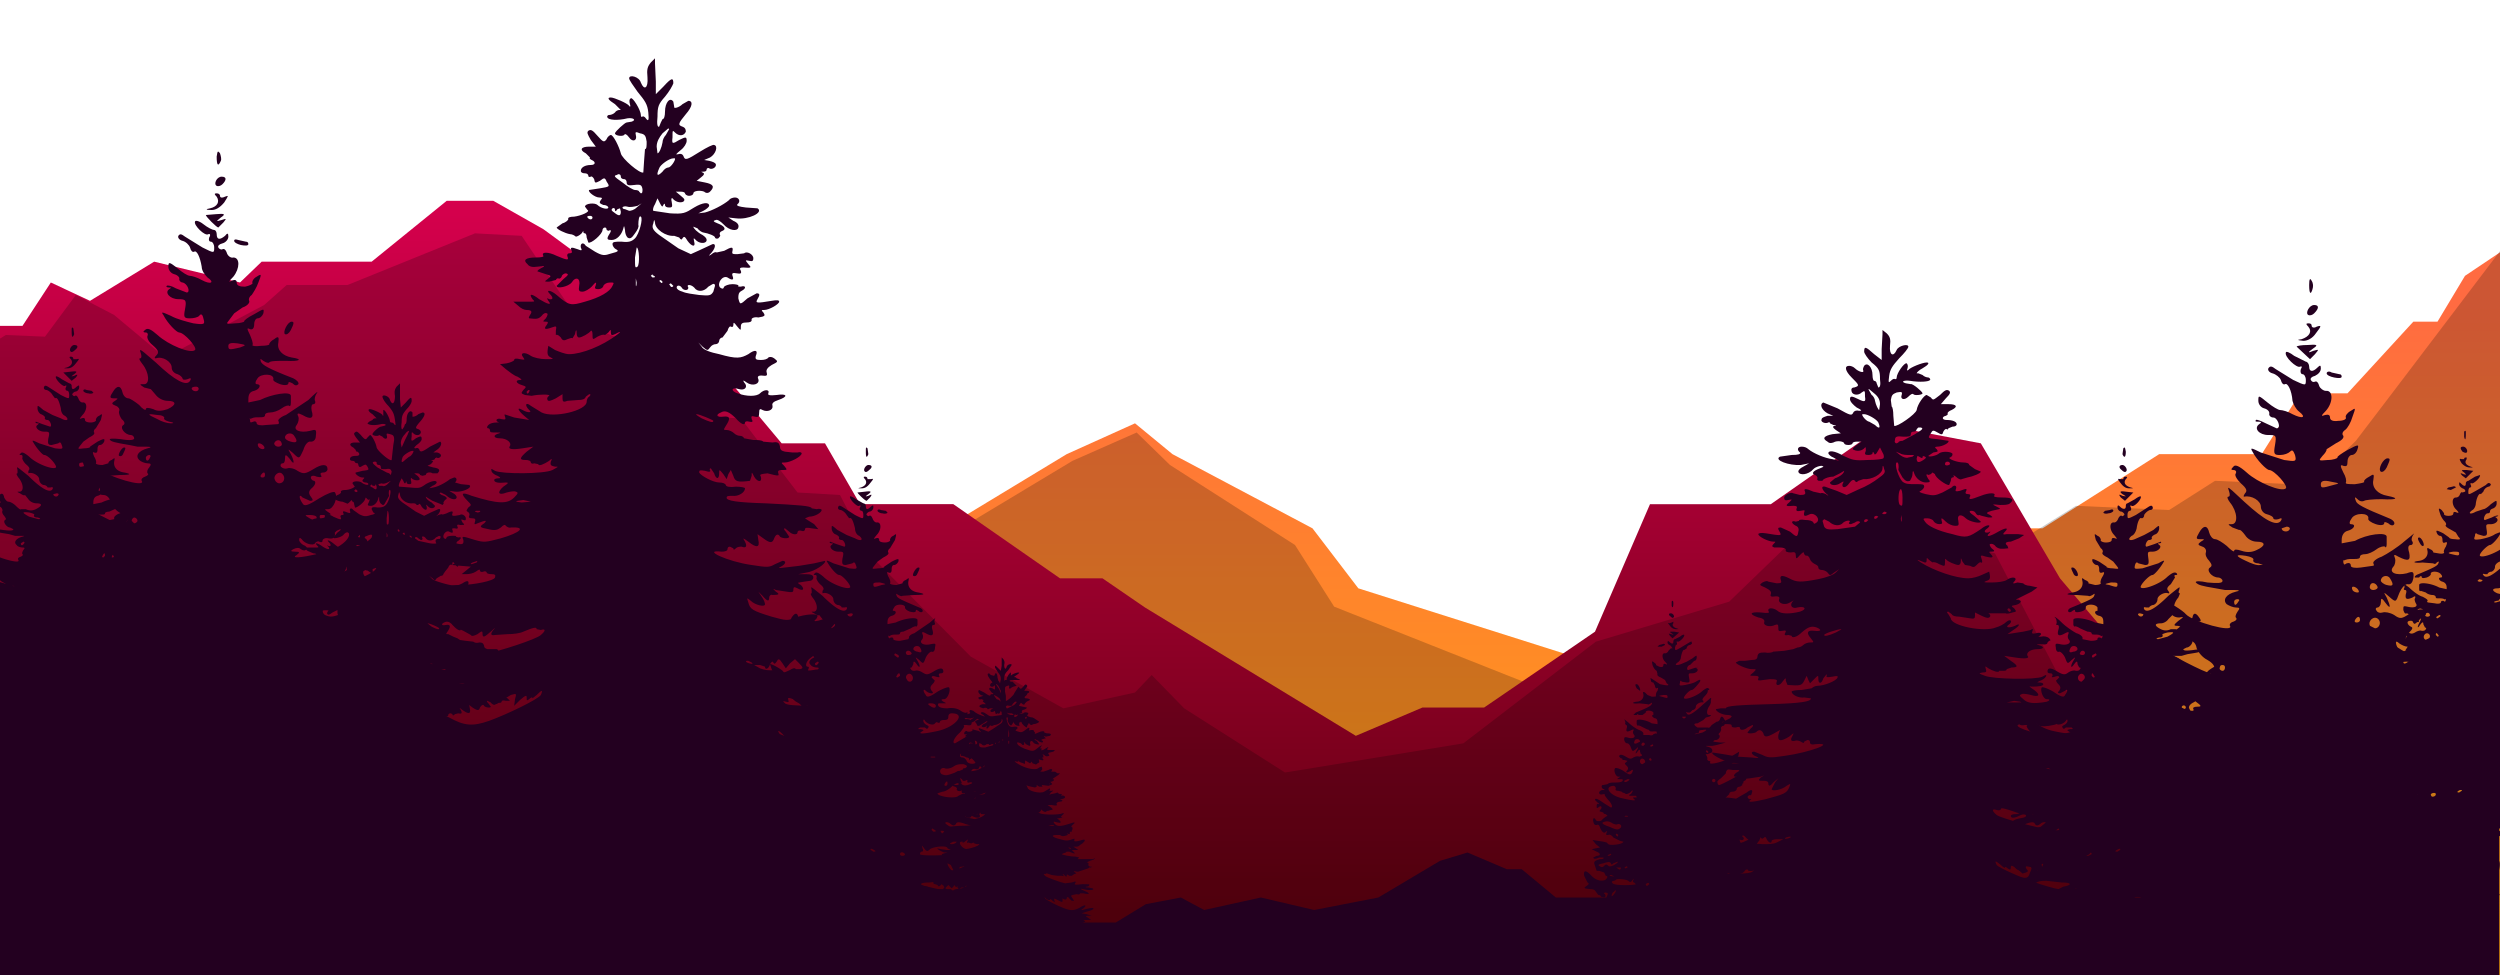 <svg fill="none" xmlns="http://www.w3.org/2000/svg" viewBox="0 0 3000 1170"><mask id="a" style="mask-type:alpha" maskUnits="userSpaceOnUse" x="0" y="0" width="3000" height="1170"><path fill="#D9D9D9" d="M0 0h3000v1170H0z"/></mask><g mask="url(#a)"><path d="m3915 361 80 25 196-55 48 55v1112H958l-82-792 257-72 147-89 82-37 45 37 168 89 55 72 262 83h81l88 34 277-154 56-35h57l140-89h123l46-73h57l79-86h29l33-55 173-116 66-34h61l99 73h145l28 25 113-25 85 47 51-22 38 52h51l47 30Z" fill="url(#b)"/><path d="m3715 477 71 29 183-47 42 57-50 1111-3011-135-41-795 240-61 138-83 77-34 40 39 150 96 47 74 237 94 75 4 79 37 261-143 53-32 52 2 133-83 112 5 55-35 115 5 54-53 29-38 38-50 107-141 62-32 56 3 88 76 133 6 25 27 105-21 75 51 48-20 32 53 48 2 42 32Z" fill="#000" fill-opacity=".2"/><path d="m-63 421-72 25-179-55-44 55v1112h2990V883l-160-189-95-162-116-22-136 95h-145l-66 153-133 91h-74l-80 34-253-154-51-35h-51l-128-89h-112l-42-73h-52l-72-86h-26l-30-55-158-116-60-34h-56l-90 73H314l-26 25-103-25-77 47-47-22-34 52h-47l-43 30Z" fill="url(#c)"/><path d="m-37 429-74 22-175-64-47 53-56 1110 2985 152 34-675-149-196-87-167-115-28h-115l-89 86-160 48-159 122-214 35-121-77-39-40-20 21-86 19-111-62-118-119-39-75-51-3-68-89-26-1-27-57-140-57-70-104-56-3-153 62h-73l-27 24-119 63-61-51-46-24-37 50-47-2-44 27Z" fill="#000" fill-opacity=".2"/><path d="M2259 396v5l-1 18v13l-9-7c-10-9-12-10-12-3 0 2 4 8 9 13 9 7 10 10 10 20 1 7 0 10-2 10l-2-5c0-1-1-3-3-3-1 0-2-3-2-7 0-9-6-16-10-11-1 2-2 4-1 6 1 3-6 1-10-3-2-2-5-3-7-3-6 0-5 6 3 14 9 9 10 10 3 12-3 0-4 2-3 5 1 4 8 5 12 1 4-3 4-2 4 5 1 6 0 7-8 3s-10-4-10 0c0 3 4 7 8 10 6 3 7 4 3 4-3-1-6 0-7 2-2 4-3 4-19-5l-17-7c-5 2-2 9 5 13l7 3h-7c-3 1-7 2-7 4-2 3 4 6 8 4 1-1 2 0 2 1l4 2c4 0 4 1 1 1-2 1-2 2 2 5l6 4-10 1c-10 2-13 5-6 9 2 2 4 2 7 1 5-3 13-1 13 1 0 1 2 2 5 2s5-1 5-2 2-2 5-2h6l-6 4c-5 4-6 5-3 6 4 2 10 1 13-3 1-1 1 1 1 4-2 4-1 5 3 5 3 0 5-1 5-2 0-2 1-2 2 0 0 2 2 2 4-2l3-5 3 6c2 3 2 6 1 7s-9 2-19 2c-16 1-18 0-29-5-10-6-18-7-18-3 0 1 3 4 6 5l7 4-8-2c-9-1-23-7-29-12-2-2-5-3-8-3-5 0-6 4-2 7 1 2-2 3-10 3l-14 2c-8 4 11 11 25 10l10-2-7 4c-4 2-6 4-6 6 1 5 12 4 18-3 3-3 8-4 10-4 3 1 3 1-2 3-8 3-11 6-6 8 2 1 3 2 3 4-1 1 0 3 2 3h4c0-2 7-5 13-5l8-4 5-3c0 3-5 7-11 9l-6 5c0 4 8 4 12 1 5-3 5-3 3 1-1 5 4 5 8-1 3-4 5-5 7-3 1 2 2 2 4 0l6-2c10 1 23-6 23-13 0-4 1-4 2 1 2 4 0 6-7 11-5 4-15 10-23 13l-15 7-12-5-14-5c-5-1-4 3 1 8 4 3 4 4 0 1-2-1-5-2-6-1l-9-2c-9-4-12-4-10 0 1 3 0 4-6 4l-8-2c-3-2-11 2-11 5s1 4 5 3c5-1 5-1 1 3-5 4-4 5 5 4 4 0 5 1 4 3-1 3 0 4 5 3s5-1 4 2c-1 5 1 5 7 2 6-2 13 6 8 10-3 2-3 2-4 0s-5-3-10-3c-5-1-8 0-7 1l-4 1c-6-2-6 2 0 5 3 1 4 4 3 7-1 7-2 7-10 0l-11-5c-4 0-4 1-1 6 2 4 1 4-17 1-6-1-9 0-9 1 0 3 12 9 18 9 3 0 3 0 1 2-3 3-3 4 0 5h6c5 0 8 1 8 3-1 2 2 3 6 3 5-1 6 0 6 4s1 4 5-1c4-4 5-4 5-1l2 2c2-1 4 1 5 4s4 5 6 6 4 2 4 4 2 3 4 3 5 1 7 3c3 4 3 4 8 0l6-4-4 4c-3 3-11 6-21 8-21 4-26 4-35-1-8-4-12-4-10 2 1 3 1 4-5 4l-10-2c-1-1-3-1-7 1-4 3-4 3 3 6 6 3 8 5 7 8-1 2 0 3 2 3 7-1 9 0 8 3-2 5 7 8 13 4 5-3 5-3 3-1-4 5 0 9 6 7 9-2 12 2 3 5-12 3-23 3-27-1-5-4-12-4-11 0 2 3 0 3-9 2-13-1-15 2-3 6 6 1 8 3 7 6-1 4 7 6 13 3 3-1 4-1 4 3s0 5 5 4c4-1 5 0 3 3-1 2 0 3 4 2l4 1c0 3 6 2 12-4 8-7 12-8 18-6 7 3 5 5-3 4s-10 2-4 9c4 5 4 5-1 5-2 0-6 1-8 3s-5 3-7 3l-5 2-11 2-13 1c-1 1-6 2-10 1-7 0-8 1-9 4 0 4-2 5-7 5l-8 1h-7l-4 2c0 2 13 8 19 8s6 0 2 4c-5 4-5 4 1 4 5 0 6 1 5 3-1 3 0 3 6 2l8-1c8 0 9 1 8 3-2 6 4 5 7 0 4-5 4-5 4-1l2 5c15 1 17 1 20-5l3-6 2 5 2 4 5-5c5-5 5-5 5 0 0 6 4 6 6-1l4-5v2c-1 2 1 2 7 1 5-1 7-1 6 1-1 4-16 10-24 10-3 0-6 2-7 3l-12 2c-7 0-12 1-12 2 0 4 9 8 15 7l8 1c1 4-13 6-48 7-38 1-54 2-54 5h-6l-6 1c0 3 8 7 14 7 3 0 5 1 5 2l-2 2-8 4-5 4 7-1c6 0 8 0 8 2s2 2 5 2c3-1 5-1 5 1 0 3 6 2 9-1l6-3c1 0 1 2-2 4l-4 5c0 2 10 1 11-1 3-3 6-2 8 2 1 5 4 5 13 0l7-4-2 6c-1 8 3 8 13 2 6-5 6-5 4-1-3 5-2 7 3 6 2-1 5 0 7 1 3 2 4 2 4 0l4-2c2 0 3 1 3 3s2 3 7 2c25-2-8 10-37 14-19 3-21 2-27-1l-10-4c-5 0-3 4 3 6 4 2 2 2-6 1l-17-1-17-3-13-2c-3 2 13 10 21 12l11 1h-9c-7 0-9 1-9 3s1 4 4 4l6 1h6c3 0 3 1-1 3-6 4-3 7 4 4 4-2 5-2 5 1 0 2 1 3 7 2l13-2c5-2 5-2 0 1-4 4-3 4 4 4 3 0 5 1 5 3 0 4 2 4 7-2l5-4-4 5-4 8c0 3 12 1 18-4 5-3 5-3 3 2-3 7-6 8-28 14-18 4-19 4-29 1-11-3-26-4-26-2l3 5c2 1-2 1-10-1-7-2-15-3-17-2-3 1-3 2 2 6l6 5-9-2c-10-3-23-3-25 0s15 8 24 8h8l-7 5c-7 5-7 11 0 8 2 0 3 1 3 4 0 4 1 5 5 5l8 3c3 3 5 3 9 1l5-4 4 2c4 4 6 8 2 8v3c1 1-1 1-6 1h-8c0 2-4 3-10 3-12 0-14 1-8 6 3 1 8 2 15 1l12-1-9 4c-6 2-9 5-8 7s3 2 6 2l7-2h1c-6 2-3 5 3 4 5-1 6-1 3 1-6 3 0 4 7 1l8-2c0 2-1 3-3 3-2 1-2 2-1 3s5 1 9-1c5-1 6-1 5 1s0 2 3 2c4-2 4-1 2 1-3 2-11 3-38 2-21 0-35 1-35 2l4 2c2 0 5 1 7 3 3 2 3 3 0 4l-12 1c-9 0-15 3-13 6 3 3 15 4 25 1 13-4 14-4 7 2-9 7-8 11 1 9l10-3c1-1 2 1 3 3v6l2 3c2 2 17-5 17-7 0-1 1-2 2-1v6l-2 8c0 2 11-5 22-14 9-7 10-6 2 2-2 2-3 5-2 6 2 4 2 3 8-1l6-5-1 5c0 5-2 6-20 8-12 2-20 2-23 1-6-3-19-5-19-3 0 1 2 3 4 3h-7c-10-1-12 0-10 2 5 4 4 5-3 4s-18 1-16 4l7 2c10 0 8 2-4 7-22 7-17 12 5 6 11-4 16-3 7 1-2 1-5 3-5 5s2 3 7 2c6-1 6-1 3 2-6 6 1 6 11 0 5-3 6-3 4 1-1 4-1 5 3 2 3-3 4-2 2 1-1 3-1 3 5-1s9-4 7 1c-2 4 4 3 13-1l8-2c0 1 3 2 7 1s5-1 3 1l-17 4c-16 2-21 5-18 8 1 2 5 2 19-1 4-1 3 0-3 5l-8 7c0 2 14 0 21-4 9-3 10-2 4 4-4 5-4 8 2 6 3 0 5 0 5 2 0 4 2 4 7 0s5-4 4 0c-1 6 12 4 19-3l6-5-2 7c-2 8 4 9 14 0l7-6 1 5c1 8 5 10 10 5 4-3 4-3 7 0s4 3 5-1c1-3 3-4 5-4 2 1 4 0 5-4s2-5 3-3 4 3 7 3c4 1 6-1 10-8 6-9 11-13 8-5-1 5 0 5 8 1 3-2 6-6 6-8 0-3 0-4 1-1 2 6 6 2 6-6 0-6 0-7 2-4 2 2 5 4 8 4 5 0 5 1 3 15-1 11-3 19-7 26l-5 9h59c3-2 2-5-1-10-4-9-6-27-2-27 1-1 4 2 6 5 5 6 10 8 8 3-3-6 1-3 4 4 3 5 5 7 9 6l10 2c2 2 3 1 4 0 1-2 2-1 6 1 6 5 9 5 7 0 0-3 0-4 1-3 3 3 11 5 11 3s13-1 20 1c4 2 4 1 3-1s0-4 1-5c3 0 3-1 0-3-5-5-3-6 6-2 10 4 13 4 8-1-2-3-3-4 0-2 2 2 5 2 6 2h4l3 6c3 3 4 4 8 1 3-2 4-2 7 2l4 5 3-5c2-5 2-5 5-1 4 4 5 4 10 0 3-2 3-4 1-6l-2-3c1 0 1-2-1-5s-1-3 6 2c15 11 16 12 20 8 2-2 3-4 2-5-1-2 0-2 3 0 12 9 25 10 17 2-4-3-4-4 2-5l7-1-7-5c-10-6-5-7 9 0 5 3 11 5 13 5 5 0 4-3-2-6-5-2-5-2 4-2 5 0 12-1 14-3 5-3 5-3-2-3-10 0-47-6-55-8-9-4-11-9-2-6s13 1 7-3c-4-2-3-2 7-2 11 1 14-1 5-5-5-2-4-2 6-2 14 1 18-3 6-6l-8-1 8-1c9-1 10-3 2-6-4-2-2-2 11-2 14 1 15 1 11-2l-9-3-6-2c-1-1 0-2 4-2 10 1 17 0 17-2l-17-3c-10 0-17-2-16-3s7-3 15-4c15-3 24-7 21-9-1-2-14 0-32 4-6 1-6 1 2-4 12-9 5-10-13-2s-28 9-48 3c-22-6-59-22-62-26-3-6-1-5 5 0 3 3 5 4 5 3s1-1 3 1c3 2 4 2 4-1s1-3 8 2l7 6-1-7c-2-6-2-6 5-4l10 5c9 6 10 6 9-1-2-6-1-7 1-5 4 4 14 3 14 0 0-4 4-4 7-1 1 2 4 5 8 7 6 3 7 3 7 0 0-1-2-4-5-6s-5-5-5-6l2-1c0 1 3 0 5-2s6-3 13-2c6 1 9 0 10-2s3-2 9 0c21 5 25-1 5-7-14-4-16-7-3-4 17 4 38 1 29-4l-14-2c-10 0-10 0-4-1l8-4c1-3-3-3-24-2-24 1-24 1-21-3 4-5 1-6-11-3-6 2-14 3-21 2-14-2-60-14-65-18-6-5-6-8 0-6 3 1 5 0 5-1 0-2 4-1 16 3 4 2 12 3 19 3h15c5 1 6 0 2-4-3-3-2-3 2 1 9 6 11 6 11 2 0-3 1-3 6 0 4 2 7 3 8 2l9-5c7-2 7-2 2-5-5-4-4-4 5-1 5 1 6 1 6-1 0-1 6-3 16-5l16-5h2c1 1 4 0 6-1 4-2 4-2-2-3-5-1-6-3-5-5 1-3 0-4-4-5-4 0-2-2 9-4 17-5 21-9 6-6-13 2-46 2-46 0l2-1c2 0 3-1 3-2 0-2-6-2-12-2-16 0-41-4-42-8-1-2 0-3 4-3s6 0 6-2h4c2 0 3 0 3-2 0-1 2-1 6 1 3 2 8 3 11 3h6l-11-7 12-1 11-1-8-3-8-4h7c5 0 9-2 13-5l8-5c2 0 4-2 6-4 4-6-1-7-15-3-15 4-18 4-17-1 2-5 2-5-14-1-11 3-12 3-31-1-24-6-31-12-12-11 2 1 5 0 6-2 1-1 3-1 6 2 4 3 7 3 15 2 11-2 11-2 5-7-4-3-2-2 8 1 4 1 4 1 3-2-1-2 0-3 3-3 4 0 5-1 4-3s0-3 2-4 1-2-1-4c-4-2-4-3 1-7 9-7 7-9-5-5-32 8-44 9-51 2-5-4-5-5-2-6 2-1 7 0 11 1 10 3 12 0 4-6-6-4-7-5-3-4 9 0 14-1 14-3 0-1-2-2-5-2s-3 0 1-2c3-1 6-3 7-5s1-3-4 0c-8 4-59 3-69-1-8-3-8-3-3-4 5 0 5-1 4-4-1-4-1-4 3-1 5 3 13 6 13 3h4c3 0 5 0 5-2l6-2c8 0 8-2-1-8l-8-6 13 2c13 2 18 1 15-2-2-4 4-8 12-8s9-3 1-5c-3 0-2-1 3-1 6 1 8 0 8-2l2-2c2 0 2-1 0-3s-6-3-10-2h-3c6-3 3-6-3-4-5 1-5 0-4-3 1-2 0-3-2-1l-9 2-13 2-6 1 7-5c8-5 9-9 2-5-7 3-12 2-8-1 6-4 3-8-2-4-3 3-9 6-13 7-14 6-54-2-54-11l-3-5c-2-2-2-3 0-3l4 3c1 2 4 3 9 3l13 2c5 1 6 0 6-3v-4l8 4c6 3 9 3 10 1 1-1 0-3-2-4h21c1 1 5 0 8-1 5-1 5-1 2-5-4-3-4-3 2-4 7-2 8-6 2-6-3 0-2-1 3-3l14-7 7-5-9-2c-4 0-8-2-8-3l-7-1c-6 2-6 1-4-1 5-5-2-7-9-2-3 2-11 3-18 3-9 0-11 0-6-2 4-1 5-3 3-11l-9 4c-4 2-11 4-16 4-15 0-41-9-57-19-6-4-5-4 2-1 4 2 5 1 5-2s0-3 3 0l4 3c1-1 5 0 8 2 7 3 7 3 7-3 0-3 0-4 1-3 2 3 12 7 15 7 2 0 3-2 3-5 0-4 0-4 2 1l3 4 6 1c4 2 5 2 8-1 2-2 4-4 5-3 2 1 2-1 1-4-2-5-1-5 5-3 8 2 10 1 6-3-3-3-2-3 1-3 4 0 4-1 0-4-2-2-3-5-2-5 2-1 5 0 7 3 4 3 6 3 15 2l-1-3c-4-3-2-5 4-5l10-4 6-4-7-1h-14c-5 1-5 0-2-3 5-5 1-5-8 0-10 6-16 7-11 2 2-2 2-3-1-1-5 1-6-2-1-5 6-5-1-5-8 1-15 10-17 11-34 6-18-4-30-10-33-15-3-4-2-4 3-4 3 0 7 2 7 3 1 2 4 4 7 4 4 0 4-1 3-4-1-4 0-4 5 1 3 3 8 5 11 5 4 0 5 0 4-6-2-7 3-9 9-3 4 4 18 7 18 4l-8-7c-6-4-7-6-3-6 2 0 4 1 5 3s3 3 4 2l3 1 8 2c6 0 6 0 2-3-5-2-5-3 2-5l9-2c2 0 1-1-3-3-6-3-6-3 4-2 5 0 10 0 12-2 6-5 2-7-10-7-7 0-10-1-9-2 3-4-6-4-16 0-13 5-15 5-13 1 1-2 0-3-2-3-3 0-4-1-3-3 2-4 1-4-7-1-5 1-6 1-5-2 2-4-2-6-5-2l-11 6c-9 4-11 4-20 2-8-2-9-3-6-4 3-2 4-4 4-5 0-3-2-3-10-3-9 0-12 0-16-3-5-5-10-21-7-23 2-1 3 4 2 9l5 9c4 5 6 5 9 4 1-2 3-5 3-8 0-4 1-5 2-1 2 6 8 11 14 11 5 0 6-1 3-4-3-5-3-7 0-5l3-1 2-2 3 2c0 4 14 14 17 13l2-5c0-3 1-4 2-4 2 0 2-1 1-3l3 2c3 3 6 4 7 3l7-2c6-1 16-5 16-7l-7-3-7-5c0-2-3-3-7-3-8 0-20-5-16-6 2-1 3-2 3-4 0-3-12-4-16-1-3 3-13 5-13 3l6-4c6-1 6-1 4-4-3-2-2-3 1-3 6 0 15-5 13-7l-13-2c-12-1-12-1-8-7 2-4 3-4 8-1s6 3 7-1c1-2 3-4 4-3s2 0 2-1l5-2c3 0 5-1 5-3 0-3-5-5-12-5-6 0-6-4-1-5 2-1 3-2 2-3 0-1 2-3 5-4 8-4 6-7-4-7h-9l6-7c5-5 6-7 4-9-3-2-5-1-11 5-8 6-8 7-11 3l-5-3c-3 0-11 11-12 18-1 5-24 21-27 19l-1-12c0-6-1-11-2-11l-1-8c1-6 2-7 7-9 6-1 7-1 6 3-2 5 3 7 8 2 3-3 5-4 6-3 1 2 11 1 11-1s-12-12-14-11l-6-1c-7-2-2-4 5-3 12 2 23 1 24-1 1-1-1-3-2-3-2 0-5-1-7-3l-5-2h-2c0-1 3-4 7-6 7-4 9-7 5-7-5 0-20 6-22 9-2 1-2 1-1-2s0-5-1-6c-3-1-12 12-12 17 0 2-1 2-2 2-1-1-3 0-5 2-3 3-3 2-2-6s4-12 12-21c6-6 11-12 11-14 0-4-12-1-14 4-4 9-9 6-8-5 1-8 0-11-4-15l-5-4Zm-16 71 6 5c5 4 7 8 7 13l-1 7c-1 0-4-6-5-11 0-2-2-6-4-7l-4-7h1Zm-6 30c4 0 15 6 17 10 3 7 1 8-4 3l-7-4c-3 0-10-8-8-9h2Zm65 16h3c3 1 3 2-7 8l-15 8c-3 0-5 1-5 2l-2 1c-2 0-3-2-2-4 0-4 2-5 10-4 7 0 9 0 9-3 0-2 1-3 3-3s4-1 4-3l2-2Zm-27 29 5 2c3 2 8 2 12 2h5l-2 2-5 1c-2 1-6 0-10-3l-5-4Zm26 5 2 1c3 2 4 2 4 1 0-2 1-2 3-1s1 2-2 4c-6 4-8 3-8-2l1-3Zm36 7c2 0 3 1 3 3-2 2-6 2-6 0s1-3 3-3Zm-56 33c1 0 2 4 2 10 0 10 0 11-3 9s-2-19 1-19Zm-19 27 2 1c0 1-1 2-3 2-3 0-3-1 0-3h1Zm20 4v7c0 2-1 1-1-3l1-4Zm-30 1 2 1-2 2c-2 1-3 1-3-1 0-1 1-2 3-2Zm-12 4 2 1-2 2c-2 1-3 1-3-1 0-1 1-2 3-2Zm-51 0 6 3c5 5 13 6 17 1 4-3 10-3 7 0-1 1 0 2 2 2l5-2c2-2 6-2 6 0l-6 5-21 3c-12 1-14 0-16-3l-2-7 2-2Zm222 107 2 2c0 3-2 3-4 0 0-1 0-2 2-2Zm-202 25c2 0-1 1-6 4-9 4-14 5-14 3s17-7 20-7Zm208 86 7 1c3 1 2 1-6 1h-10l9-2Zm54 11h3c2 1 1 1-2 2-2 0-4-1-3-2h2Zm1 50 6 2c2 1 3 2 1 2l-6-2c-1-1-2-1-1-2Zm-420 82 1 1-4 2c-3 0-3-1 2-3h1Zm39 17 5 5 6 5 4-5c4-5 4-5 6-2s3 3 5 1c1-1 2-1 3 2 2 4 6 6 6 2 0-1 3-2 7-2h7l-8 4c-4 2-10 2-17 2-6-1-10 0-9 1 2 2-2 2-9-1-4-2-7-2-7-1h-5c-4-1-4-1 1-6l5-5Zm56 3h1c2 0 1 1-2 2-4 1-5 1-3-1l4-1Zm-25 83 2 1-2 2c-4 0-4-1 0-3ZM786 70v6l1 22v15l9-9c10-11 12-11 12-4-1 3-5 10-10 16-8 9-9 12-9 24-1 9 0 13 2 12l2-5 2-4c2 0 3-4 3-9 0-11 6-18 10-12l1 6c-1 3 6 1 10-3l7-4c6 0 5 7-3 16-9 11-10 13-4 15 3 1 4 3 4 6-2 5-8 6-13 1-3-3-3-3-3 6-1 8 0 8 8 3 8-4 9-4 9 1 0 3-3 8-7 11-6 5-7 6-3 5 3-1 5 0 6 2 2 6 4 5 20-5 8-5 16-9 17-8 5 1 2 11-5 15l-7 3 6 1c4 1 7 2 8 4 1 4-5 7-8 5-1-1-3 0-3 1 0 2-1 3-4 3s-3 0-1 1c3 1 2 3-2 6l-5 4 10 2c10 2 12 5 6 11-2 2-5 2-7 0-5-2-13-1-13 2 0 2-3 3-5 3-3 0-5-2-5-3s-2-2-5-2h-6l6 5c5 4 5 5 3 7-4 2-10 0-13-4-1-1-2 1-1 4 1 6 1 7-3 7-3 0-5-1-5-3s-1-2-2 0c-1 3-2 2-4-2l-3-6-3 7c-2 3-3 7-2 8l20 3c16 1 18 0 29-7 10-6 18-7 18-2 0 1-3 4-7 6l-6 3 8-1c8-2 22-9 29-15 1-2 5-3 7-3 5 0 7 5 3 8-2 2 2 3 10 4l14 1c8 5-11 14-26 12l-9-1 6 4c5 2 7 5 6 8-1 5-11 4-18-4-3-3-7-6-9-5-4 1-3 2 2 4 8 3 11 7 6 9-3 1-4 3-3 5 1 1-1 3-2 4-2 1-4 0-4-1 0-2-8-5-14-6-1 0-5-2-7-5l-5-2c0 2 5 7 11 10 3 2 5 4 5 6 0 4-7 5-12 1-4-4-4-4-3 1 2 7-3 6-8-1-3-5-4-6-6-3-1 2-2 2-4-1l-6-2c-10 1-23-8-23-16-1-4-1-4-2 1-2 5-1 8 7 14l23 16 15 7 11-5 15-7c4-1 4 4-1 10-4 4-4 5 0 2 2-2 5-3 6-2l9-2c9-5 11-5 10 0-1 4 0 4 6 4l8-1c3-3 11 1 11 6 0 3-1 4-5 3-5-1-5-1-1 4 4 4 4 5-6 4-4 0-5 1-3 4 1 3 0 4-5 3s-6 0-5 3c2 5 0 6-6 2-6-3-13 7-9 12 3 2 4 2 5-1 1-1 5-3 10-3 4 0 8 1 7 2s1 1 3 1c6-2 7 2 1 5-4 2-4 5-4 9 2 8 2 8 11 0l11-6c4 0 4 2 1 7s-1 5 17 2c6-1 9-1 9 1 0 3-12 10-18 10-3 0-4 0-1 3 2 3 2 4-1 5l-5 1c-5-1-9 1-8 3 0 2-2 3-6 3-5 0-7 1-7 5 0 5 0 5-5-1-3-4-4-5-4-1 0 2-1 3-3 2-1-1-3 1-4 5l-6 8c-2 0-4 2-4 4s-2 4-4 4-5 1-7 4c-3 4-3 4-9-1l-5-5 4 5c2 4 11 7 21 9 21 6 26 5 35 0 8-6 12-5 9 2-1 4 0 5 6 5 4 0 8-1 9-3 2-1 4-1 7 1 5 4 5 4-3 8-5 3-7 6-6 9s0 4-2 4c-7-1-10 0-8 4 2 6-7 9-14 4-4-3-5-3-3 0 5 5 1 10-6 8-9-3-11 2-2 5 11 4 23 4 27 0 5-5 12-5 10 0-1 2 1 3 10 2 13-2 14 2 2 6-6 2-8 4-7 7 1 5-6 8-12 5-3-2-4-1-4 3 0 5-1 6-5 5s-5-1-4 3c2 3 1 4-3 3-3-1-5 0-5 1 0 4-5 2-11-5-8-8-13-10-18-7-7 3-5 6 3 5s9 2 3 11c-3 5-3 5 1 5 3 0 7 2 9 4s5 3 7 3 4 1 5 3l11 2c5 0 10 0 12 2l11 1c6-1 8 0 9 5 0 4 2 5 6 6l9 1h6c3-1 5 0 5 1 0 4-14 11-20 11-5 0-5 0-1 4 4 5 4 5-2 5-5 0-6 1-5 4s0 3-5 2l-8-2c-8 1-10 1-8 4 2 7-4 7-8 0-3-6-3-6-3-1l-2 6c-15 2-18 1-20-6l-3-7-3 5-2 6-4-6c-5-6-5-6-5-1 0 8-4 7-6 0l-4-6c-1 0-2 1-1 2 1 2 0 3-6 1-6-1-7-1-7 2 2 4 17 12 24 12 4 0 7 1 8 3 0 2 5 3 12 2 6 0 11 1 11 2 0 5-8 10-15 9-4 0-7 0-7 2-1 4 13 6 47 7 39 2 55 3 55 6l6 1c3-1 6 0 6 1 0 3-8 8-15 8l-5 2 3 2 8 5 5 6-8-1c-5-1-8-1-8 1s-2 3-4 2c-3-1-5 0-5 2 0 3-6 3-10-1l-5-4c-2 0-1 2 1 4l4 6c0 3-9 2-11 0-2-4-5-3-7 2-2 6-5 6-13 0l-7-5 1 7c2 9-2 10-12 2-7-5-7-5-4 0 3 6 1 8-4 6-2 0-5 0-7 2s-3 2-3 0l-4-2c-2 0-3 1-3 3s-3 3-7 3c-25-3 7 12 36 16 19 3 21 3 28-1l9-4c5 0 4 4-2 7-4 2-3 2 5 1l17-2 18-3 13-3c2 3-13 13-22 14l-10 2h9c6 0 9 1 9 4 0 2-2 4-4 4l-7 1-6 1c-2 0-2 1 2 3 5 5 3 8-4 4-4-2-5-2-5 2 0 3-2 3-8 2l-13-2c-4-2-4-2 0 2 5 3 4 4-4 4-2-1-4 1-4 3 0 5-2 5-8-2l-5-5 4 6c3 4 4 8 4 9 0 4-12 1-17-4-5-4-5-4-3 2 2 8 5 10 28 17 18 5 19 5 29 1 11-4 26-5 26-2 0 1-1 4-3 5-2 2 1 2 10-1 7-2 14-3 16-2 3 1 3 2-2 7l-5 6 8-2c11-3 23-3 25 0s-14 10-24 10h-7l7 5c7 6 7 13 0 10-2 0-4 1-4 5s-1 6-4 6-6 2-8 4c-4 3-5 3-9 0-3-1-5-4-5-5l-4 3c-5 4-6 10-3 10 2 0 2 1 1 3s0 2 6 1c5-1 7-1 7 1 0 1 5 2 11 2 11 0 13 2 7 8-2 2-7 2-15 1l-11-1 9 4c6 4 8 6 7 9-1 2-3 3-5 2l-8-2c-2 0-2 0 0 0 6 2 3 6-4 5-5-1-5-1-3 1 7 4 1 5-7 1l-7-2c0 2 1 3 3 4 1 0 2 2 1 3s-5 1-9-1c-6-2-7-2-6 1s0 3-3 2c-4-1-4-1-1 2 2 2 11 3 38 3 21-1 35 0 35 1 0 2-2 3-4 3s-6 1-7 3c-3 3-3 4 0 5l11 1c9 0 15 3 13 7s-14 5-24 1c-13-4-14-4-7 3 8 8 7 14-2 11l-9-4c-2-1-3 1-3 3l-1 7-2 5c-2 2-16-6-16-9 0-1-1-2-2-1-2 1-2 4 0 8l2 8c0 3-11-5-23-16-8-9-10-7-2 2 2 2 3 6 2 8-1 4-2 3-7-2l-7-5 1 6c1 5 3 6 20 9 13 2 21 2 23 1 6-4 19-6 19-4s-1 3-4 4h8c10-1 12-1 9 2-5 5-3 6 3 5 8-1 19 1 17 4-1 2-4 3-7 3-10 0-9 3 4 8 21 9 16 15-6 7-11-4-15-3-7 1 3 2 5 5 5 7 0 3-1 3-6 2-6-1-6-1-4 2 7 8 0 8-11 0-5-4-5-3-4 2 2 5 1 5-2 2-4-3-4-3-3 1 2 4 1 4-4-1-6-5-10-5-8 1 2 5-3 4-13-1-4-3-7-4-7-2 0 1-3 2-7 1-5-1-6-1-3 1l17 4c15 4 20 6 18 10-2 3-5 3-19-1-4-1-3 0 3 6l7 9c0 2-13-1-21-5s-9-3-4 4 5 10-1 8c-3-1-5 0-5 2 0 5-2 5-8 0-4-4-4-4-4 0 2 8-12 5-19-3l-5-6 1 7c2 11-4 11-13 1l-8-7-1 6c0 9-4 12-9 6-4-4-5-5-8-1s-3 4-4-1c-1-3-3-5-5-4s-4-1-5-5-2-6-3-3l-7 3c-4 1-7-1-11-10-5-10-11-15-8-6 2 6 1 6-7 1-3-2-6-6-6-9 0-4-1-4-2-1-1 7-5 2-5-7 0-7-1-8-3-5-1 3-4 5-7 5-5 0-5 0-3 18 1 13 3 23 7 30l5 11h-60c-2-2-1-6 2-12 4-10 6-31 2-32-1-1-4 2-6 6-5 8-10 10-8 4 3-8-1-4-5 4-2 6-4 8-9 8l-9 2c-2 2-3 2-4 0s-3-2-6 2c-6 6-9 5-8-1v-3c-3 4-11 6-11 3 0-2-13-1-20 2-4 1-4 1-3-2 1-2 0-5-2-5-2-1-2-2 0-4 6-6 4-7-5-2-10 5-13 4-8-2 2-4 2-4 0-2s-5 2-7 2c-1-1-3-1-3 1l-3 6c-3 4-4 5-8 2-3-3-4-3-8 2l-3 6-3-6c-2-6-2-6-5-2-4 5-5 5-10 1-3-3-3-5-1-7l2-4c-1 0-1-2 1-5 2-5 1-5-6 1-15 14-16 14-20 10-2-2-3-5-2-7l-3 1c-12 10-25 12-17 3 4-5 4-5-2-7l-7-1 7-6c10-7 5-8-9 0l-13 6c-5 0-4-4 2-7 5-2 5-2-4-2-5 0-12-2-14-4-5-3-5-4 2-4 10 0 47-6 55-10 9-3 11-9 2-6s-13 1-7-4c4-2 3-2-7-2-11 1-14-2-5-6 5-3 4-3-6-2-14 0-18-4-6-7l8-2-8-1c-9-1-10-4-2-7 4-3 2-3-11-2-14 1-15 1-11-2l9-4c3 0 5-1 6-3 1-1 0-2-4-2-10 1-17 0-17-2 0-1 8-3 17-4 10-1 17-2 16-3s-8-4-15-5c-15-4-24-9-21-12 1-1 14 1 32 6 6 1 6 1-2-6-12-10-5-11 13-2 18 10 28 11 48 4 22-8 59-26 62-31 3-7 1-6-5 0l-5 4c0-2-2-1-4 1-3 2-3 2-3-2 0-3-1-3-8 3l-7 7 1-8c2-7 2-7-5-5l-10 6c-9 7-10 7-9-2 1-6 1-7-1-5-4 4-14 4-14 0 0-5-4-5-7-1l-8 8c-6 3-7 3-7 0 0-2 2-5 5-7l5-7c0-2-1-2-2-1 0 1-3 0-5-2-2-3-6-4-13-3-6 1-9 0-10-2s-3-3-9-1c-21 6-25-1-5-8 14-5 16-8 3-4-17 5-38 1-29-5l14-3c10 0 10 0 4-1-4-1-7-3-8-5-1-3 3-3 24-2 24 2 24 2 21-3-4-7-1-8 11-4 6 2 14 3 21 2 14-2 60-17 65-22 6-5 6-8 0-6l-5-1c0-3-4-2-16 3-4 2-12 3-19 3l-15 1c-5 1-6-1-2-6 3-3 2-3-2 1-9 8-11 9-11 3 0-3-1-3-6 1-4 2-7 3-8 1l-9-5c-7-3-7-3-2-6 5-4 4-5-5-2-5 2-6 2-6 0s-6-5-16-7c-8-1-16-4-16-5l-2-1c-1 1-4 1-6-1-4-2-4-2 2-4 5-1 6-2 5-6-1-3 0-4 4-5 4 0 2-2-9-5-17-6-21-10-6-8 13 3 46 4 46 1l-2-2c-2 0-3-1-3-2s5-2 12-2c16 0 41-5 42-9 1-3 0-4-4-4s-6-1-6-2-2-2-4-1-4 0-4-1c0-2-1-2-5 1-3 2-8 3-11 3h-6l11-9-12-1-11-1 8-4 8-4h-7c-5 0-9-2-13-6l-8-6c-2 0-4-2-6-5-4-7 1-8 15-4 15 6 18 5 17-1-2-5-2-5 14 0 11 3 12 3 31-2 24-7 31-14 12-13-2 1-5-1-6-2-1-2-3-1-6 2-4 3-7 4-15 2-11-2-11-3-5-7 4-4 2-4-8 0-4 2-4 1-3-2s0-4-3-4c-4 0-5-1-4-3s0-4-2-5-1-2 1-5c4-3 4-3-1-8-9-9-7-11 5-6 32 10 43 10 51 2 5-5 5-6 2-7-2-1-7 0-11 1-10 4-12 0-4-7 6-4 7-5 3-5-9 1-14 0-14-3 0-1 2-2 5-2s3-1-1-3c-3-1-6-3-7-5-1-4-1-4 4-1 8 4 59 4 69-1 7-4 8-4 3-4-5-1-6-2-5-6 2-4 1-4-2-1-6 4-13 7-13 4l-5-1c-2 1-4 0-4-1 0-2-3-3-6-3-8 0-8-2 1-10l8-6-13 2c-13 2-18 1-15-3 2-4-4-9-12-9s-9-4-1-6c3-1 1-1-3-1-6 0-8 0-8-2s-1-3-2-3c-2 0-2-2 0-4s6-3 10-3h3c-6-2-3-6 3-4 5 1 5 0 4-3s-1-3 2-2l9 3 12 2 6 1-6-5c-8-7-9-11-2-7s12 3 8 0c-6-6-4-10 2-5l13 8c14 7 54-2 54-13 0-2 1-5 3-6 2-2 2-3 0-3l-4 3c-1 3-4 4-9 4l-13 1c-5 2-6 1-6-3v-5l-8 5c-6 3-9 4-10 2s0-4 2-5c2-2-12-2-21 0l-8-1c-5-2-5-2-2-6 4-4 4-4-2-6-7-2-8-6-2-6 3 0 2-1-3-4-4-1-10-6-14-9l-7-6 8-1c5-1 9-3 9-4 0-2 3-2 7-1 6 1 6 1 4-2-5-6 2-7 9-2 3 2 11 4 18 4 9 0 10 0 6-2s-5-4-3-14l8 5c5 2 12 5 17 5 15 0 40-10 57-23 6-4 5-5-2-1-4 2-5 1-5-2 0-4 0-4-3 0l-4 3c-2-1-5 0-9 2-6 4-6 4-6-3 0-3-1-5-2-4-2 3-11 8-14 8-2 0-3-2-3-5 0-5-1-5-2 1l-3 5c-1-1-3 0-6 1-4 2-6 2-8-2-2-2-4-4-6-3v-5c1-6 1-6-5-4-8 3-10 2-6-3 2-3 2-4-1-4-4 0-4 0 0-4 2-3 3-6 1-6-1-1-4 0-6 3-4 4-6 4-15 3-1-1 0-2 1-4 3-4 2-6-4-6-3 0-7-2-10-5l-6-5h20c6 0 6 0 3-3-5-7-1-7 8 0 10 6 16 8 11 2-2-3-2-4 1-2 5 1 5-2 1-6-6-6 1-5 8 1 15 13 17 13 34 8 18-5 30-12 33-19 2-4 2-4-3-4-4 0-7 2-8 4 0 2-3 4-6 4-4 0-5-1-3-5 1-4 0-4-5 2-3 3-8 6-11 6-4 0-5-1-4-7 2-9-4-12-9-4-4 5-18 8-18 4l8-8c6-5 7-6 3-7-2 0-5 2-5 4-1 2-3 3-4 2-1 0-2 0-3 2l-8 2c-6 0-6 0-2-3 5-4 5-4-2-6l-9-3c-2 0-1-2 3-4 6-3 5-3-4-2-6 1-10 0-12-3-6-5-2-8 10-8 7 0 10-1 9-2-3-5 6-5 16 0 12 5 15 6 13 1-1-2 0-4 2-4 3 0 4-1 3-3-2-4-1-5 7-2 5 2 6 2 4-2-1-5 3-7 6-2l11 7c9 5 11 5 20 2 8-2 9-3 5-5-2-1-4-4-4-6 0-3 3-3 11-3 8 1 12 0 16-4 5-5 10-24 7-26-2-2-3 4-3 10 1 2-1 6-4 10-4 6-6 7-9 5-2-2-3-6-3-9-1-5-1-6-2-2-2 8-8 14-14 14-5 0-6-1-4-5 4-6 4-8 0-6l-2-1c0-2-1-3-2-3-2 0-3 2-3 3 0 5-14 17-17 15l-2-6c0-3-1-5-2-5-2 0-2-1-2-3l-2 3c-3 3-6 4-7 4-1-1-4-3-7-3-6-1-16-6-16-8l7-5c4-1 7-4 7-5-1-2 2-3 7-3 8-1 20-6 16-8l-3-4c0-4 12-5 15-2 4 4 13 6 13 3 0-1-2-3-6-3-5-2-5-3-3-6 2-2 2-3-2-3-5 0-14-7-12-9l13-2c12-2 12-2 8-8-2-5-3-5-8-1-6 3-6 3-7-2-1-2-3-4-4-3-2 1-3 0-3-1 0-2-2-3-4-3-3 0-5-1-5-3 0-4 5-7 12-7 6 0 6-4 1-6-2-1-3-2-2-3l-5-5c-8-4-6-8 4-8h8l-6-8c-4-7-5-9-3-11 3-2 5-1 11 6 7 8 8 8 11 4 1-3 4-5 5-5 3 0 10 14 12 22 1 6 23 25 27 23l1-15 1-13c2 0 2-4 2-9-1-7-2-9-8-10-5-2-6-2-5 2 2 7-4 9-8 3-3-4-5-5-6-3-2 2-11 1-11-2 0-2 12-13 14-13l6-1c6-2 2-5-5-4-12 3-23 2-24-1-1-1 0-3 2-3s5-1 7-3c1-2 4-3 5-3h2l-7-7c-8-5-10-8-5-8 4 0 20 7 22 10 1 2 2 1 1-2s-1-6 1-7c2-2 12 14 12 20 0 2 1 3 2 2 0-1 3 0 4 2 3 4 4 3 3-7s-4-14-13-25c-5-7-10-14-10-16 0-5 12-2 14 5 4 10 9 7 8-6-1-10 0-13 4-18l5-5Zm16 84-7 6c-4 5-7 10-7 16l1 8c2 0 5-7 6-13 0-3 2-7 4-9l4-7-1-1Zm6 36c-5 0-16 8-17 12-4 9-2 10 4 4 2-3 5-5 7-5 3 0 9-9 8-11h-2Zm-66 19-2 1c-4 1-3 2 7 9 6 5 13 9 15 9 3 0 5 1 5 2l2 2c2 0 2-2 2-5-1-5-2-6-10-5-7 1-9 0-9-3 0-2-1-4-3-4s-4-1-4-3-1-3-3-3Zm28 35-5 3c-4 1-9 2-12 1s-6 0-6 1 1 2 3 2l5 2c2 0 6-1 9-4l6-5Zm-26 6-3 1c-2 3-3 3-3 1s-1-3-3-2c-2 2-1 3 2 5 6 5 8 4 8-1l-1-4Zm-36 9c-3 0-4 1-3 2 2 3 6 3 6 0 0-1-1-2-3-2Zm56 38-2 12c0 12 0 13 3 11 3-3 2-23-1-23Zm19 32-2 2 2 2c4 0 4-1 0-3v-1Zm-20 5v8c0 3 1 1 1-3l-1-5Zm30 2-2 1 2 2c1 1 2 1 2-1l-2-2Zm12 4-2 1 2 3c1 1 3 0 3-1l-3-3Zm50 1-5 3c-5 6-13 7-17 1-4-4-10-4-7 0 0 2-1 3-3 3s-4-1-5-3c-2-3-6-3-6 0 0 2 3 4 7 5 4 2 13 3 20 4 12 1 14 1 17-4l2-7c0-2-1-3-3-2ZM634 468l-2 2c0 3 2 3 3 0 1-1 1-2-1-2Zm202 29c-2 0 1 2 6 5 9 4 14 6 14 3 0-1-17-8-20-8ZM628 600l-7 1c-3 1-2 1 5 2l11-1-9-2Zm-54 13h-3c-2 1-1 1 2 2 2 0 4-1 3-2h-2Zm-1 60-6 2c-2 1-3 2-1 2l6-2 1-2Zm420 97c-2 0-2 0-1 1l3 3c4 0 3-2-1-4h-1Zm-39 21-6 5-5 6-4-6c-4-6-5-6-7-2-2 3-3 3-4 1s-2-1-4 2c-1 5-6 8-6 3l-6-2h-7l7 4c5 2 11 3 18 2l9 1c-2 3 1 3 9-1 3-2 6-3 7-1h5c4-1 4-2-1-7l-5-5Zm-56 2h-2c-2 1 0 2 3 3 4 1 5 1 3-1l-4-2Zm24 99-1 2 2 2c3 0 3-1 0-3l-1-1ZM1202 789v10l-1 6-3-3c-4-4-4-4-4-1l3 5c3 4 4 5 4 9l-1 5-1-2-1-1-1-4c0-4-2-7-3-4l-1 2-4-1-2-2c-3 0-2 3 1 7s4 4 1 5l-1 2c0 2 3 3 5 1 1-1 1-1 1 2s0 3-3 1c-3-1-4-1-4 1l3 4c2 1 3 2 1 2h-2c-1 3-2 2-8-2l-6-3c-2 1-1 4 2 6l3 1-3 1-3 1c0 2 2 3 3 2h1l2 1v1c-1 0-1 1 1 2l2 2h-4c-4 1-5 3-2 4l3 1c1-1 5-1 5 1h1l2-1h4l-2 1c-2 2-2 2-1 3s4 0 5-1v1l1 3 2-1h1c0 1 1 1 2-1l1-2 1 2v3l-7 1c-6 1-7 1-11-2s-7-3-7-1l3 2 2 2-3-1c-3-1-8-3-11-6l-3-1c-2 0-2 2-1 3s0 1-3 2h-6c-3 2 5 6 10 5l4-1-3 2c-2 1-2 2-2 3 0 2 4 1 7-2 1-1 2-2 3-1 2 0 1 0-1 1-3 1-4 3-2 3l1 2 1 2h2l5-3 3-2 2-1c0 1-2 3-5 4l-2 2c0 2 3 2 5 1 1-2 1-2 1 0-1 3 1 3 3 0 1-2 2-2 2-1h2l2-1c4 0 9-3 9-6 0-2 0-2 1 0 0 2 0 3-3 5l-9 6-5 3-5-2-5-2c-2-1-2 1 0 3s2 2 0 1l-2-1-4-1c-3-1-4-1-3 1l-3 1h-3c-1-2-4 0-4 2 0 1 1 2 2 1 2 0 2 0 0 1-1 2-1 2 2 2 2 0 2 0 2 2-1 1 0 1 2 1 2-1 2 0 1 1 0 2 1 2 3 1s5 2 3 4h-2l-3-1h-3l-1 1c-3-1-3 0 0 2l1 3c-1 3-1 3-4 0l-4-2c-2 0-2 0-1 3 1 1 1 2-6 0l-4 1 7 3c1 0 2 1 1 2v2h2l3 1 2 1c2 0 3 1 3 2 0 2 0 2 1 0l2-1 1 1 2 2 2 3 2 2 1 1 3 1c1 2 1 2 3 0l2-2-1 2-8 4c-8 2-10 2-13-1-4-2-5-1-4 1 0 2 0 2-2 2l-4-1-2 1c-2 1-2 1 1 3 2 1 3 2 2 3l1 1c2 0 4 0 3 2s2 3 5 1h1c-1 2 0 4 2 3 4-1 5 1 1 2-4 2-8 2-10 0s-4-2-4 0c1 1 0 1-3 1-5-1-6 1-1 2 2 1 3 2 2 3 0 2 3 3 5 2 1-1 1-1 1 1s1 2 2 2c2-1 2 0 2 1-1 1 0 2 1 1h2c0 2 2 1 4-1 3-3 5-4 7-3s2 2-1 2c-3-1-4 1-1 4 1 2 1 2-1 2l-3 1-3 2-2 1h-4l-5 1-4 1c-2-1-3 0-3 2l-2 2h-6l-2 1c0 1 5 4 8 4 2 0 2 0 0 1-2 2-2 2 1 2 2 0 2 1 2 2h5l3 1c-1 3 1 3 3 0 1-2 1-2 1 0l1 2c5 1 6 0 7-2l2-3v2l1 2 2-2c2-2 2-2 2 0 0 3 1 2 2 0l1-3 1 1c-1 1 0 1 2 1h3c-1 2-7 5-9 5l-3 1-5 1-4 1c0 1 3 3 5 3h3c1 2-5 3-18 3-14 1-20 2-20 3h-5c0 2 3 3 6 3l1 1-1 1-2 2-2 2h5l2 1h2c0 2 2 2 4 0l2-1-1 1-1 3 4-1c1-1 2-1 3 1 0 3 1 3 5 0l2-2v3c-1 4 1 4 4 1 3-2 3-2 2 0s-1 3 1 2l3 1h1l2-1 1 1 3 1c9-1-3 5-14 6-8 2-8 2-11 0l-3-2c-2 0-2 2 1 3h-9l-7-1-4-1c-1 1 5 4 8 5h4l-4 1-3 1 1 2h5v2c-3 1-2 2 1 1 2-1 2-1 2 1l3 1 5-1c1-1 1-1 0 0-2 2-2 2 1 2l2 1c0 2 1 2 3 0l2-3-2 3-1 3c0 2 4 1 6-1s2-2 1 0c-1 4-2 4-10 7-7 2-7 2-11 0-4-1-10-2-10 0l1 1h-4l-6-1c-1 1-1 1 1 3l2 2-3-1h-10c0 2 6 4 9 4h3l-3 2c-2 2-2 5 0 4 1 0 2 0 2 2 0 1 0 2 2 2l3 1c1 2 1 2 3 1l2-2 1 1c2 1 3 4 1 4v1h-5l-4 1c-4 0-5 1-3 3l6 1 4-1-3 2-3 3 2 1 3-1c1 0 1 0 0 0-2 1-1 3 1 2h2c-3 2-1 2 2 1l3-1-1 2v1h6c2 0 2 0 1 1l-15 1-13 1 2 1 2 1v2h-4c-3 0-6 2-5 3 1 2 6 2 9 1 5-2 6-2 3 0-3 4-3 6 0 5l4-2 1 1v3l1 2 6-4h1v3l-1 3c0 1 5-2 9-6 3-3 4-3 1 1l-1 3c0 1 1 1 3-1l2-2v2c0 2-1 3-8 4h-8l-8-1 2 1h-3c-4 0-4 0-3 1 1 2 1 2-2 2-3-1-7 0-6 2h3c4 0 3 2-2 4-8 3-6 5 2 2 4-1 6-1 3 1l-2 2 3 1c2-1 2 0 1 1-3 3 0 3 4 0 2-2 2-2 1 0 0 2 0 2 1 1 2-1 2-1 1 1l2-1c2-2 4-1 3 1s1 1 5-1l3-1 2 1h1l-6 2c-6 1-8 2-7 4 1 1 2 1 8-1l-2 3-3 3c0 1 6 0 8-2 4-2 4-1 2 2-2 2-2 3 0 3h2c0 2 1 2 3 0h2c-1 3 4 2 7-1l2-2v3c-1 4 1 4 5 0l2-3 1 3c0 3 2 4 3 2 2-2 2-2 3 0 1 1 1 1 2-1 0-1 1-2 2-1l2-2 1-2 3 2 4-4c2-4 4-6 3-2-1 2-1 2 2 0l3-3v-1c1 3 2 1 2-2s1-4 1-2l3 1c2 0 2 1 1 7l-2 12-2 4h22v-5c-2-4-2-11-1-12l2 3c2 2 4 3 3 1-1-3 1-1 2 2l3 3h5l3 1c2 2 3 2 3 0v-1l4 1h9v-4c-2-2-1-2 2-1 4 2 5 2 3 0v-1l3 1h1l1 3h3c1-1 2-1 3 1l2 2v-2c1-2 1-2 2-1 2 2 2 2 4 0l1-2-1-2v-2l2 1c5 5 6 5 7 4l1-3h1c5 4 10 5 7 1-2-1-2-1 0-2l3-1-3-2c-3-3-1-3 4 0l5 3c2 0 1-2-1-3s-2-1 2-1l5-1c2-2 2-2-1-2-4 0-18-2-21-4-3-1-4-3 0-2 3 1 4 0 2-1-1-1-1-1 3-1s5-1 2-3h2c5 0 7-2 2-3l-3-1h3c4-1 4-1 1-3h4c6 0 6 0 4-1l-3-2-2-1 1-1h6l-6-2-6-1 6-2c5-1 9-3 8-4s-6 0-13 2c-2 0-2 0 1-2 5-4 2-5-4-1-7 4-11 4-19 1s-22-10-23-12-1-2 2 1l2 1h2c0-2 1-1 3 1l3 2-1-3c0-2 0-2 2-1l4 2c4 2 4 2 4-1v-2c2 2 5 2 5 0s2-2 3 0l3 3h3l-2-3-2-3 2-1 5-1c3 1 4 0 4-1h4c8 2 9 0 1-3-5-2-5-3-1-2 7 2 15 1 11-1l-5-1c-4 0-4-1-2-1s3-1 3-2c1-1-1-1-8-1-9 1-10 1-9-1 2-2 1-3-4-1l-8 1c-5-1-22-7-24-9s-2-3 0-2l2-1 6 2 7 1h5c3 1 3 0 1-2h1c3 3 4 4 4 2s1-2 3 0h3l3-2c3-1 3-1 1-2-2-2-2-2 2-1h2l6-2 6-2 1-1h2c2-1 2-1-1-1-2-1-2-1-2-3 1-1 0-1-1-2-2 0-1 0 3-2 7-2 8-4 3-2h-18l1-1 1-1-4-1c-6 0-16-2-17-3l2-1 3-1 1-1h3l5 2h2l-4-4h8l-3-2-3-2h3c2 0 3 0 5-2l3-2 2-2c2-3 0-3-6-1-5 1-6 1-6-1 1-2 1-2-5 0-4 1-5 1-12-1-9-2-12-5-4-5h4c1 1 3 2 6 1 4-1 4-1 2-3l3 1 1-1c-1-1 0-2 1-2s2 0 1-1l1-2v-2c-2-1-2-1 0-3 4-3 3-4-2-2-12 4-16 4-19 1-2-2-2-3-1-3l4 1c4 1 5 0 2-3-3-2-3-2-1-2l5-1-2-1 1-1 2-2c1-1 0-2-1-1-4 2-23 2-27 0-2-1-3-1-1-1l2-2c0-2 0-2 1-1 2 2 5 3 5 2l2-1h1l3-1c3 0 3-1-1-4l-3-2h5c5 1 7 1 6-1-1-1 1-3 4-3s4-2 1-2c-1-1-1-1 1-1l3-1 1-1v-1c-1-1-3-2-4-1h-1c2-1 1-3-1-2l-2-1-1-1-3 1-5 1-2 1 2-3c3-2 4-3 1-2h-3c2-2 1-4-1-2l-5 3c-5 3-20-1-20-5l-1-2v-1l1 1 4 1 5 1 2-1v-2l3 2h4l-1-2 8 1 3-1c2-1 2-1 1-2-2-2-2-2 0-2 3-1 4-3 1-3l1-1 6-4 2-2h-3l-3-2h-3c-2 0-2 0-1-1 2-2-1-3-4-1l-6 2c-4 0-4 0-3-1 2-1 2-2 1-5l-3 1c-2 2-4 2-6 2-6 0-15-3-22-8-2-2-2-2 1-1h2c0-2 0-2 1 0l2 1 3 1c2 1 2 1 2-1s0-3 1-2l5 3 2-2c0-2 0-2 0 0l1 2 3 1c1 1 2 0 3-1l2-1v-2c-1-2-1-2 2-1s4 0 2-2c-1-1-1-1 1-1v-2l-1-2 2 1c2 2 3 2 6 1v-1c-2-2-1-3 1-3l4-1 2-2h-8c-1 0-2 0-1-2 2-2 1-2-2 0-4 3-7 3-5 1v-1c-2 1-2 0-1-2 3-2 0-2-3 1-5 4-6 5-12 3-7-2-12-5-13-7s-1-2 1-2l3 1 2 2c2 0 2 0 2-2-1-2 0-2 2 1l4 2c1 0 2 0 1-3 0-3 2-4 4-1 1 2 7 3 7 2l-3-4c-3-1-3-2-2-2l2 1 2 1 1 1 3 1c2 0 2-1 1-2-2-1-2-1 0-2l4-1-1-1c-2-2-2-2 1-1l5-1c2-2 1-3-4-3l-3-1c1-2-3-2-7 0s-5 2-4 0l-1-1-1-2h-3c-2 1-2 1-2-1 1-2-1-2-2-1l-4 3c-3 2-4 2-7 1s-4-1-3-2l2-2c0-2-1-2-4-2-3 1-5 0-6-1-2-2-4-9-3-10s2 1 1 4l2 4c2 2 2 2 3 1l2-3v-1c1 3 3 5 6 5 2 0 2 0 1-1v-3h1l1-1 1 1c0 2 5 6 6 6l1-3 1-1v-1h1c1 2 2 2 3 2l2-1c3 0 7-2 7-3l-3-2-3-2-2-1c-3 0-8-2-6-3l1-2c0-1-5-2-6 0l-5 1 2-1c2-1 2-1 1-2l1-2c2 0 6-2 5-3l-5-1c-5-1-5-1-3-3 1-2 1-2 3 0 2 1 2 1 3-1l1-1 1-1 2-1 2-1c0-1-2-2-5-2-2 0-2-2 0-3l1-1 1-2c3-1 3-3-1-3h-3l2-3c2-2 2-3 1-4s-2-1-4 2c-3 3-3 3-4 2l-2-2-5 8c0 2-9 10-10 9v-6l-1-5v-3c0-3 0-3 3-4 2-1 2 0 2 1-1 3 1 3 3 1l2-1 4-1-5-5h-2c-3-1-1-2 1-2h10l-1-1-3-1c-1-1-1-2-2-1l-1-1 3-2c3-2 4-3 2-3s-8 2-9 4v-4c-1 0-5 5-5 8v1h-2c-1 2-1 1-1-2 0-4 1-6 5-10l4-6c0-2-5-1-6 2-1 4-3 3-3-2 1-4 0-5-1-7l-2-2Zm-6 32 2 2 3 6v3l-2-5-2-3-2-3h1Zm-3 13c2 1 6 3 7 5 1 3 1 4-1 1l-3-1-3-4v-1Zm25 8h1c2 0 1 1-2 4l-6 3-2 1h-1l-1-2c1-1 1-2 4-1 3 0 4 0 4-2l1-1 1-1 1-1Zm-10 13 2 1h4l2 1v1h-3l-3-1-2-2Zm10 2 1 1h1l1-1v2c-3 2-4 2-4 0l1-2Zm14 3v1c0 2-2 2-2 0l2-1Zm-22 15 1 5c0 4 0 5-1 4v-9Zm-7 12 1 1-1 1v-2Zm7 2h1v3c-1 1-1 1-1-1v-2Zm-11 1h1l-1 1h-1l1-1Zm-4 1v2l-1-1 1-1Zm-19 1 2 1c1 2 4 2 6 0h3c-1 1 0 1 1 1l2-1h2c0 1-1 2-3 2l-7 2c-5 0-6 0-7-2v-3h1Zm83 48 1 1h-1v-1Zm-76 11-2 2-6 1 8-3Zm79 39h2c2 1 1 1-2 1l-4-1h4Zm20 5h1c1 0 1 0 0 0h-2 1Zm0 22h1l2 1v1l-2-1-1-1Zm-158 37v1l-2 1c-1 0-1-1 1-2h1Zm14 8 2 2 2 2 2-2c1-2 2-2 2-1 1 2 2 2 2 1 1-1 1-1 1 1 1 2 3 2 3 1l2-1h3l-3 1-7 1-3 1c1 1-1 1-3-1h-5c-2-1-2-1 0-3l2-2Zm21 1h1l-1 1h-1l1-1Zm-9 38h1l-1 1v-1Z" fill="#230020"/><path d="M480 460v19l1 10 6-6c6-7 7-7 7-2 0 2-2 6-6 10-5 6-6 8-6 16-1 6 0 9 1 8l2-3 1-3c1 0 2-2 2-6 0-7 4-12 7-8v4c-1 2 4 1 7-2l5-2c4 0 3 4-2 10-7 8-7 9-3 10 2 1 3 2 3 4-1 4-6 4-9 1-2-2-2-2-2 4-1 6 0 6 5 2 6-3 7-3 7 1 0 2-3 5-6 7-3 3-4 4-1 4 2-1 3 0 4 1 1 4 3 4 13-3l12-6c3 1 1 7-4 10l-4 3h4c2 0 5 2 5 3 1 2-3 5-5 3l-2 1c0 1-1 2-3 2s-2 0 0 1c1 0 1 1-2 4l-4 2 7 2c7 1 9 3 5 7h-6c-3-2-8-1-8 2l-4 1-3-1c0-1-1-2-4-2h-3l4 3c3 3 3 4 2 5-3 1-7 0-9-2-1-1-1 0-1 2 1 4 1 5-2 5-2 0-3-1-3-2 0-2-1-1-1 0-1 2-2 1-3-2l-2-3-2 4c-1 2-2 5-1 6l13 1c11 1 12 1 19-4 7-4 13-5 13-2 0 1-2 3-5 4l-4 3 5-1c6-1 15-6 20-10l5-2c3 0 4 3 1 6l7 2 10 1c5 3-8 9-17 8l-7-1 5 3c2 1 4 3 4 5-1 4-8 2-13-3l-6-3c-2 1-2 1 1 3 6 2 8 4 4 6l-2 3c1 1 0 2-1 3l-2-1-10-4-5-3-3-2c0 2 3 5 7 7l4 4c0 3-5 4-8 1s-3-3-2 0c1 5-2 5-6 0-2-4-3-4-4-2h-2c-1-2-3-2-5-2-7 1-15-5-15-11-1-3-1-3-2 1-1 3 0 5 5 9l16 11 10 5 8-4 9-4c3-1 3 2 0 6-3 3-3 3 0 1l4-1c1 1 3 0 6-1 6-3 8-3 7 0s0 3 3 3l6-1c2-2 7 1 7 4 0 2 0 3-3 2s-3-1-1 3c3 3 3 3-3 3-3-1-4 0-3 2s0 3-3 2c-3 0-4 0-3 2 1 4 0 4-4 2s-9 5-6 8c2 1 2 1 3-1 0-1 3-2 7-2 3 0 5 0 4 1l3 1c4-1 4 1 0 4-2 1-3 3-2 6 1 5 1 5 7 0l7-4c3 0 3 1 1 4-2 4-1 4 11 1l7 1c0 2-9 7-13 7-2 0-2 0 0 2 1 2 1 3-1 4h-4c-3-1-5 0-5 2s-1 2-4 2-4 1-4 3c0 4-1 4-4 0-2-3-3-3-3-1l-1 2c-1-1-3 0-4 3l-4 5-2 3c0 1-1 2-3 2l-5 3c-2 3-2 3-5 0l-4-3 3 3c1 2 7 4 14 6 14 4 17 3 23 0 6-4 8-3 7 1-1 3 0 3 3 3l7-1h5c3 3 3 3-3 6-3 2-5 4-4 6s0 3-1 2c-5 0-7 0-6 3 2 4-4 6-9 3l-2-1c3 4 1 7-4 6-6-2-8 1-2 3 8 3 16 3 19 0s8-3 7 0c-1 2 0 2 6 2 9-2 10 1 2 4-4 1-5 3-5 5 1 3-4 5-8 3-2-1-3-1-3 2 0 4 0 4-3 3-3 0-4 0-3 2 1 3 1 3-2 2l-3 1c0 3-4 1-8-3-5-6-8-7-12-5s-3 4 2 3c6-1 6 2 2 8-2 3-2 3 1 3l6 3 5 2 3 2 7 1 9 1c1 1 4 2 7 1 4 0 5 1 6 4 0 2 1 3 4 4h11l2 1c0 3-9 7-13 7-3 0-3 0 0 4 2 3 2 3-2 3-3 0-4 0-3 2s0 3-4 2l-5-1c-5 0-6 0-6 2 2 5-2 5-5 0-2-4-2-4-2-1l-1 4c-10 2-12 1-14-4l-2-5-1 4-2 4-3-4c-3-4-3-4-3 0 0 5-3 4-4-1l-3-4v2l-5 1h-4c1 3 11 9 16 9 2 0 5 0 5 2 1 1 4 2 8 1 5 0 8 1 8 2 0 3-6 6-10 6-3-1-5 0-5 1-1 2 9 4 32 5 26 1 37 2 37 4h4l4 1c0 2-6 5-10 5-2 0-3 1-3 2l1 1 6 4 3 3h-5c-4-1-5 0-5 1s-2 2-4 1l-3 1c0 3-4 2-6-1l-4-2c-1 0-1 1 1 3l3 4c0 2-7 1-8-1s-3-1-5 2c-1 4-3 4-9 0l-4-3 1 5c1 6-2 6-9 1-4-3-4-3-2 0 2 4 1 5-3 4l-4 1c-2 2-3 2-3 0l-2-1c-2 0-3 1-3 2s-1 2-4 2c-17-2 5 8 24 11 13 2 15 2 19-1l6-3c4 0 3 3-1 5h3l12-1c2 1 7 0 12-2l8-2c2 2-8 9-14 10l-7 1h6c4 0 6 1 6 3 0 1-1 2-3 2l-4 1-4 1c-2 0-2 0 1 2 4 3 2 5-3 3-2-2-3-2-3 1 0 2-1 2-5 2l-9-2c-3-2-3-2 0 1s3 3-3 3c-1-1-3 0-3 2 0 3-1 3-5-1l-3-4 3 5 2 6c0 2-8 0-12-3-3-3-3-3-2 1 2 6 4 7 19 11 13 4 13 4 20 1 7-2 17-3 17-1 0 1 0 2-2 3-1 2 1 2 7 0 5-2 10-2 11-2 2 1 2 2-1 5l-4 4 6-1c7-2 15-2 17 0 1 2-10 6-16 6h-5l4 4c5 4 5 9 0 7-1-1-2 0-2 3s-1 4-3 4l-6 2c-2 3-3 3-5 1l-4-3-3 1c-3 3-4 7-1 7v2c-1 1 0 1 4 1h5c0 1 3 2 7 2 8 0 9 1 5 5-1 1-5 2-10 1l-8-1 6 3c5 2 6 4 5 6 0 1-1 2-3 1l-5-1h-1c4 2 2 4-2 3-3-1-4 0-2 1 4 3 0 3-5 1-3-2-5-2-5-1l2 2c1 0 2 1 1 2h-6c-4-2-5-2-4 0s0 2-2 1c-3-1-3 0-1 2 2 1 7 2 26 1 14 0 23 1 23 2l-2 1c-2 0-4 1-5 3-2 1-2 2 0 3l8 1c6 0 10 2 8 4-1 3-9 4-16 1-9-3-10-3-5 2 6 6 5 9-1 7l-6-2c-1-1-2 0-2 2l-1 5-1 3c-1 1-11-4-11-6l-1-1v5l1 6c0 2-8-3-15-11-6-6-7-5-2 1 2 2 2 4 2 6-1 2-2 2-5-1l-5-4 1 4c0 4 2 4 13 6 9 1 14 2 16 1 4-3 13-4 13-3l-3 3h5c7-1 8 0 6 1-3 3-2 5 2 4 6-1 13 1 12 3l-5 1c-7 0-6 2 3 6 14 6 11 10-4 5-7-3-10-3-5 0 2 1 4 3 4 5s-1 2-5 1-4-1-2 2c4 5 0 5-8 0-3-3-3-3-2 1 1 3 1 3-2 1-2-2-3-2-2 1s1 3-2 0c-5-4-7-4-6 0 2 3-2 3-8-1-3-2-6-2-6-1l-4 1h-2l11 3c11 3 14 4 12 7-1 2-3 2-13-1-2-1-2 0 2 4l6 6c0 2-9 0-15-3-5-3-6-2-2 3 3 4 3 6-1 5-2 0-3 0-3 2 0 3-2 2-6-1-3-3-3-3-2 0 1 5-8 4-13-2l-4-4 1 5c1 7-3 7-9 1l-5-5-1 4c0 6-3 8-6 4-3-3-3-3-5 0-2 2-2 2-3-1-1-2-2-3-4-3-1 1-2-1-3-3-1-3-1-4-2-3s-3 3-5 3c-3 0-4-1-7-7-3-7-7-10-5-4 1 4 0 4-5 1l-4-6c-1-3-1-3-1-1-2 5-4 1-4-5 0-5 0-6-2-3-1 1-3 3-5 3-3 0-3 0-2 12 1 9 2 15 5 21l3 7h-40c-2-1-1-4 1-8 3-7 4-21 2-22l-5 4c-3 5-6 7-5 3 2-5-1-3-3 3-2 4-3 5-6 5l-6 1c-2 2-3 2-3 0-1-1-2-1-4 1-4 5-6 4-5 0 0-2 0-3-1-2-2 2-7 4-7 2 0-1-9-1-14 1-2 1-3 1-2-1s0-3-1-4v-2c4-4 3-5-4-2-6 4-8 3-5-1 2-2 2-3 0-1l-4 1-2 1-3 4c-2 3-2 3-5 1-2-2-3-2-5 2l-3 3-1-4c-1-3-2-3-4-1-2 4-3 4-7 1-2-2-2-3 0-5l1-2 1-4c1-3 1-3-4 1-10 9-11 10-14 7-1-2-2-4-1-5l-2 1c-9 6-17 8-11 1 2-3 2-3-2-4l-4-1 4-4c7-5 3-5-6 0l-9 4c-3 0-2-2 2-4 3-2 3-2-3-2-4 0-8-1-10-3-3-2-3-2 2-2 7 0 32-5 37-7 6-2 7-6 1-4s-8 0-4-3c2-1 1-1-5-1-8 1-9-1-4-4 4-2 3-2-4-2-9 1-12-2-4-4l6-2h-6c-6-1-6-3-1-5 3-2 1-2-7-1-10 0-11 0-8-2l6-3 4-1c1-1 0-2-2-2-7 1-12 0-12-1l12-3c6 0 11-1 10-2l-10-4c-10-2-16-5-14-7 1-1 10 0 22 4 4 1 3 0-2-4-8-7-3-8 9-1 12 6 19 7 32 2 16-5 40-18 42-21 2-4 1-4-3 0l-3 2-3 1c-2 2-2 2-2-1 0-2-1-2-5 2l-5 5 1-5c1-6 0-6-4-4l-7 4c-6 5-7 5-6-1v-3c-3 2-10 2-10-1s-3-3-4 0l-6 5c-4 2-5 2-5 0l4-5 3-5h-1l-4-2c-1-1-4-2-8-1-4 0-7 0-7-2-1-1-2-2-6 0-15 4-17-1-4-6 10-3 11-5 2-3-11 4-25 1-19-3l9-2c7 0 7 0 3-1l-5-3c-1-2 2-2 15-1 17 1 17 1 15-3-3-4-1-5 7-2 4 1 10 2 14 1 10-1 41-11 45-15 3-3 3-5-1-4-2 1-3 0-3-1s-3-1-11 3l-13 2h-10c-3 1-4 0-1-4 2-2 1-2-2 1-5 5-7 6-7 2 0-2-1-2-4 0l-5 2-6-4c-5-2-5-2-2-4 4-3 3-3-3-1-3 1-4 1-4-1 0-1-5-3-11-4s-11-3-11-4h-1c-1 1-3 0-5-1s-2-1 2-2 4-2 4-4c-1-3 0-3 2-4 3 0 1-1-6-4-11-3-14-6-4-4 9 1 31 2 31 0l-1-1-2-2 8-1c10 0 27-4 28-6s0-3-3-3l-4-1-2-1c-2 1-3 0-3-1s-1-1-3 1l-8 2h-4l7-6-7-1h-8l5-3 6-3h-5c-3 0-6-1-9-4l-5-4-4-3c-3-5 1-6 10-3 10 4 12 4 11 0s0-4 10-1c7 3 8 3 21-1 16-5 21-9 8-8l-4-2c-1-1-2-1-4 1-3 2-5 3-10 2-7-1-8-2-4-5 3-3 2-3-5 0-2 1-3 1-2-1s0-3-2-3c-3 0-3-1-3-3 1-1 0-2-1-3-1 0-1-1 1-3s2-2-1-6c-6-5-5-6 3-4 22 7 30 8 35 2 3-3 3-4 1-5l-7 1c-7 3-9 0-3-5 4-3 4-3 2-3-6 0-9 0-9-2 0-1 1-2 3-2s2 0-1-1l-4-4c-1-3-1-3 2-1 6 3 40 3 47-1 5-2 5-2 2-2s-4-1-3-4 0-3-2-1c-4 3-8 5-8 3l-4-1c-2 1-3 0-3-1l-4-1c-5 0-5-2 1-7l5-4-8 1c-9 1-13 1-11-2s-3-6-8-6-6-3-1-4c2 0 2-1-2-1-3 1-5 0-5-1l-1-2c-2 0-1-1 0-3l6-2h2c-3-1-2-4 2-3s4 1 3-2c0-2 0-2 2-1l6 2 8 1 4 1-4-3c-5-5-6-7-2-5 5 2 8 2 6 0-4-4-2-7 1-3l9 5c10 5 37-1 37-8l1-5c2-1 2-2 1-2l-3 2c-1 2-3 3-6 3l-9 1c-3 1-4 0-4-3v-3l-6 3c-4 3-5 3-6 2s0-3 1-4c2-1-8-1-14 1l-6-1c-3-1-3-2-1-4 3-3 3-3-1-4-5-1-6-4-2-4 2 0 2-1-2-3l-9-6-5-4 6-1 6-3h4c4 1 5 1 3-2-3-3 1-5 6-1 3 1 7 3 12 3 6 0 7-1 5-2-4-1-4-3-2-9l5 3c3 2 8 3 11 3 10 0 28-6 39-14 4-4 3-4-2-2-2 2-3 1-3-1 0-3 0-3-2 0-1 2-2 3-3 2l-6 2c-4 2-4 2-4-2 0-3 0-4-1-3-1 2-7 6-10 6l-2-4c0-4 0-4-1 0l-2 4-4 1c-3 1-4 1-6-2l-3-2c-1 1-1-1-1-3 1-4 1-4-3-3-5 2-7 1-4-2 2-2 2-2-1-2s-3-1 0-4c2-1 2-3 1-4l-4 3c-2 2-4 3-10 1l1-2c2-2 1-4-3-4l-7-3-4-4h14c3 0 4 0 2-2-4-4-1-4 5 0 7 5 11 5 8 1-2-2-2-2 0-1 3 1 4-1 1-4-4-4 0-3 5 1 10 8 12 9 23 5 12-3 20-8 23-12 1-3 1-4-3-3l-5 2c0 2-2 3-4 3-3 0-3 0-2-3 0-3 0-3-3 1l-8 4c-3 0-3 0-2-5 1-6-3-7-7-2-3 3-12 5-12 3l5-6c4-3 5-4 3-4l-4 2-2 2h-3l-5 2c-4 0-4 0-1-2 3-3 3-3-1-4l-7-2 2-2c4-3 4-3-2-2-4 0-7 0-9-2-3-3-1-5 7-5 5 0 7-1 7-2-2-3 4-4 10 0 9 4 10 4 9 1-1-2 0-3 2-3 1 0 2-1 1-2-1-3 0-3 5-1 3 1 4 1 3-2s2-4 4-1l7 5c6 3 8 3 14 1 5-1 6-2 3-3l-2-4c0-2 1-3 7-2 6 0 8-1 10-3 4-4 7-17 5-18-1-1-2 3-1 7l-4 7c-2 4-3 5-5 3-2-1-3-4-3-6 0-3 0-4-1-1-1 5-5 9-9 9s-4-1-3-3c2-4 2-6 0-4l-1-1-2-2-1 2c0 3-10 11-12 10l-1-4c0-2-1-3-2-3l-1-2-2 2c-2 2-3 3-4 2l-5-2c-4 0-11-3-11-5l5-3c3-1 5-3 4-4 0-1 2-2 5-2 6 0 14-4 11-5l-2-3c0-3 8-3 11-1 2 2 8 4 8 2 0-1-1-2-4-2-3-1-4-2-2-4s1-2-1-2c-4 0-10-5-8-6l8-2c8-1 8-1 6-5-2-3-2-3-6-1-3 2-4 2-5-1 0-2-2-3-2-2l-2-1c0-1-1-2-3-2s-3-1-3-2c0-3 3-4 8-4 4 0 4-3 1-5-2 0-2-1-2-2l-3-3c-6-3-4-6 2-6h6l-4-5c-3-4-4-6-2-7 2-2 3-1 7 3 5 6 6 6 8 3l3-3c2 0 7 9 8 15 1 4 16 17 18 15l1-9 1-9 1-6c0-5-1-6-5-7s-4-1-4 1c2 5-2 6-5 2l-4-2c-1 2-8 1-8-1s8-9 10-9l4-1c4-1 1-3-4-2-8 2-15 1-16-1l2-2 4-2c1-2 3-2 4-2h1l-5-5c-5-3-6-6-3-6s14 5 15 7 1 1 1-1v-5c2-1 8 10 8 14l1 1c1 0 3 0 4 2 2 2 2 2 1-5s-2-10-8-17c-4-4-7-9-7-11 0-3 8-1 9 4 3 7 6 4 6-5-1-6 0-8 2-11l4-4Zm11 57c-1 0-3 1-5 4-3 3-5 7-5 11l1 5 4-9 3-6 2-5Zm4 24c-3 0-11 5-12 8-2 6-1 7 3 3l5-4c2 0 6-6 5-7h-1Zm-45 13h-1c-3 1-2 2 4 7l11 6 3 1 2 2 1-4c-1-3-2-4-7-3-5 0-6 0-6-2s-1-3-2-3c-2 0-3-1-3-2s0-2-2-2Zm19 23-4 2c-2 1-5 2-7 1l-4 1 1 2h4c1 1 4 0 6-2l4-4Zm-18 4-1 2h-3c0-1-1-2-2-1s-1 2 2 3c4 3 5 3 5-1l-1-3Zm-24 6-2 2c2 2 4 2 4 0l-2-2Zm38 26-1 9c0 8 0 8 2 7 1-2 1-16-1-16Zm13 22-1 1 1 2c2 0 2-1 0-3Zm-14 4v5c0 1 1 1 1-2l-1-3Zm21 0-2 1 2 2 1-1-1-2Zm8 4h-2l2 2c1 1 1 0 1-1l-1-1Zm34 0-4 2c-3 4-9 5-12 1-2-3-6-3-4 0 0 1 0 2-2 2l-3-2c-2-2-4-2-4 0l4 3 14 3c8 1 9 0 11-3l2-5-2-1Zm-150 86-1 1c0 3 1 3 2 0l-1-1Zm136 19 5 4c6 3 9 4 9 2 0-1-11-6-14-6Zm-140 70h-5c-2 1-1 2 4 2l7-1-6-1Zm-36 9h-2c-1 0-1 1 1 1l2-1h-1Zm-1 40-4 2-1 1 4-1 1-2Zm283 66v1l2 1c3 0 2-1-1-2h-1Zm-26 14-4 4-3 4-3-5c-3-4-3-4-4-1-2 2-2 2-3 1-1-2-2-1-3 1-1 4-4 5-4 2l-4-2h-5l5 3c3 2 7 2 12 2 4-1 6 0 6 1-1 2 1 1 6-1 3-2 5-2 5-1h3c3-1 3-1 0-5l-4-3Zm-38 1-1 1 2 1h2l-3-2Zm17 67-1 1 1 2c2 0 2-1 0-2v-1ZM2550 1126c1-10 0-24-1-33-1-15-2-15-6-14l-12 2-7 1c0 1-3 2-7 1-5 0-8 1-9 5-1 5-8 6-8 1 0-4-4-4-9-1-2 1-3 1-2-2 1-2 0-3-4-2-3 0-4 0-2-1 4-1 3-6-1-4-2 1-5-1-7-4l-4-6v6c0 3-1 5-2 5-2 0-3-1-3-2s-2-2-6-1c-3 1-6 0-6-1 0-2 2-3 5-3 2 0 6-2 7-4l10-5c11-2 10-5-2-5l-18-2c-4 0-9 0-12 2-4 2-5 2-6 0s-2-2-3-2c-3 2-19-1-18-4h9c7 1 8 0 10-6 3-6 2-7-2-7-3-1-4 0-2 3 2 2 2 3-1 4-2 1-5 1-5-1l-4-2c-1 0-4-2-5-5-2-4-5-6-8-6-13-1-14-1-8-5 5-3 5-4 2-7-2-1-5-6-6-10-1-10 3-11 11-2 8 8 18 12 24 9s7-8 3-8c-1 0-2-1-2-3 1-1-1-2-2-2-2 0-3-1-3-2l-5-1h-4l-3-8c-4-7-2-10 8-12 6-1 8-2 7-4-2-1-4-1-8 1-6 3-10 3-10 0 0-1 2-2 5-2 8 0 8-5 0-9l-8-3 7-2 7-1-6-6-7-7c0-1 13 1 19 3l5 1 4 2c4 4 25 1 25-3l-6-2c-3 0-7-3-10-6-4-3-8-5-10-4-3 1-3 0-2-3 1-4 1-4-1-2-4 3-8 0-11-8-1-4-3-5-6-4s-4-1-5-5c-1-6 1-9 4-4 2 4 11 3 12-1 1-2 3-4 5-4s3-1 3-2c0-2-1-3-3-3l-4-2-4-2c-3 0-3-1-1-4 3-4 1-7-3-3-3 1-3 1-3-3 0-2 1-4 3-3l-2-3-4-5c0-3 5-1 15 6l12 7c4 0 1-7-6-13-5-6-6-8-4-9h-3c-5 1-7 0-7-3 0-2 2-4 5-4s4 0 3-1c-2-1-3-3-3-5s0-3 1-2 5 0 8-2c3-3 9-4 15-3 7 0 11-1 11-3 1-2 0-3-1-3h-5c-4 0-4 0 0-2 3-2 3-3-1-3s-8-10-6-14c1-1 7 1 14 5 10 7 13 7 14 4 4-5 3-8 0-5l-6 3c-3 0-3-1-1-3 2-3 2-5-1-8s-3-5-2-5l3-3c0-2-2-2-5-1s-5 1-3-1c0-2 0-3-3-3-2 0-3-1-3-2 0-5 4-5 12 0 7 4 9 4 13 1 3-2 7-3 9-2 2 0 4 0 5-2 1-1 1-2-1-2l-2-4c0-4-1-4-4 0-4 6-5 3-1-4 3-5 3-5-2-1-5 5-5 5-8-3-2-4-5-7-7-7-2 1-4-1-4-5-1-5 0-5 5-4 8 2 14-1 11-5-2-2-2-5-1-7 1-3 0-3-4-1-7 4-10 3-8-4 1-3 1-6-1-6s-2-1-1-2c0-2 0-5-2-7s2 0 8 6c5 5 14 11 18 13 4 1 7 4 7 5v2l10 2c5 0 8-1 8-2 0-2 1-2 3-2 2 1 2 2 3-1 0-3 0 0-2-1-4-3-11 0-11-3 0-1-2-2-5-2l-9-4c-3-2-6-3-7-2l-1-2v-6c0-4 16-2 26 3l10 2v-2c0-5-1-7-5-8-5-1-7-6-2-6v-4c-3-5-15-4-14 0 0 2-2 4-6 5s-7 1-7-1-1-1-3 0c-2 2-4 2-5 1-1-2 1-4 4-5 22-9 26-11 27-14s1-3-2-1c-2 1-4 2-5 1l-14-1c-12 0-15-1-5-3 8-1 13-6 12-13-1-5-1-5 3-2 3 1 5 3 4 4l8 2c4 0 7-1 7-2-1-1 0-5 2-8 3-5 2-6 0-5-3 1-4 0-4-4 0-3-1-5-3-5s-4-2-5-4c-1-4 0-4 8 0l9 6c-1 1 3 2 7 2 8 1 8 1 5-3l-4-5-7-5c-4-2-7-4-6-6 1-1 0-4-2-5l-6-10c-2-8-2-8 2-5 3 1 4 4 4 5-1 1 2 3 6 3s7-1 7-3 1-3 4-2 3 1-1-4c-6-6-6-16 0-15 2 0 4-2 5-5 1-2 3-4 4-3s2 0 3-1-1-3-3-4c-3 0-5-3-5-5 0-3 1-3 3-1 4 4 7 4 7-1 0-2 1-3 2-3l9-5c4-3 7-4 7-3 1 3-8 13-11 11-2-1-2 0-1 2s0 4-1 4c-2 0-3 2-3 5 0 5 0 5 10 0l14-9c3-2 5-3 6-1s0 4-3 4c-3 1-6 4-7 6 0 3-2 4-3 4-2-2-5 4-6 12-1 4-3 8-6 9-6 5-2 7 6 3l9-4 11-6c7-6 7-6 7-2 0 3-2 6-4 7-3 1-5 3-5 4 1 2-1 3-3 3-3 0-6 8-3 8l9-3 8-3c1 1 0 2-2 2s-2 0 0 2c4 2-1 8-8 8-6 0-6 0-5 8 1 7 0 8-4 8l-8-2c-2-2-3-1-4 2-1 5-1 5 9 4l19-6c7-4 8-4 6-1-4 7-11 15-13 15-4 0-16 13-14 15 3 3 23-4 32-13 6-5 9-6 11-4 1 1 1 2-1 2s-2 1-1 3l-5 8c-5 4-5 6-3 8 1 2 2 3 0 3-5-2-13 3-13 7 0 3-2 6-5 7-2 0-5 2-5 3h-4c-2-1-3 0-2 2 3 5 13 0 29-16l10-8c4-3 4-3 3 1-1 2-1 4 1 4l-2 5c-6 7-7 16-2 17 4 0 4 0 0 2l-5 2-5 5c-2 3-6 5-9 5-8 0-8 3 0 7 4 2 8 2 12 0h6c0 1 2 0 6-4 3-3 7-5 9-5s4-3 5-5c1-6 4-6 8 0 3 4 2 5-1 5-4 0-4 0-1 2s3 2-1 4c-2 1-3 3-3 5 1 1 0 4-2 6-2 3-3 4-1 5 3 2-2 9-6 9l-4 2c0 2 4 2 12 1 6-1 10-1 9 1-2 2-4 2-16 4l-7 2h-7c-5 0-5 0-2 1 8 2 11 7 7 10-1 2-4 3-7 3s-3 1-1 3c1 2 2 4 1 5s0 2 3 3c2 1 3 2 2 4-4 6 30-4 35-10 2-3 15-10 16-9l-2 6c-2 4-5 6-8 6-4-1-4-1 0 2 4 4 4 4 1 4-4 0-8 7-5 10 0 1-1 2-4 2s-5 2-6 6-5 8-9 10-6 5-5 7l2 4c4 0 37-17 40-22 5-5 14-7 14-2l-6 2c-3 0-4 1-2 2 4 3 2 13-2 13-1 0-2 1-1 2s0 2-1 2c-2 0-2 1-1 3l-4 3c-3 0-6 2-6 4s-3 4-7 4l-6 4c0 2-3 5-6 7-4 4-4 4-1 4s4 1 3 2c-2 4 9 0 16-4l8-5 10-6c8-6 12-5 9 2 0 2-2 3-4 3-2-1-3 0-3 2s2 4 4 4 2 1 1 1c-2 1-3 3-2 5 1 3 1 4-4 1-5-2-7 1-2 4 4 2-6 11-11 9-2-1-4 0-4 1 0 2 2 4 4 4 2 1 3 3 2 5s-2 3-4 2c-1-1-2 1-2 3 0 6 6 4 18-9 13-13 24-20 27-17 0 1-1 4-3 5-4 4-4 14 1 20 3 3 3 5 0 9-2 3-4 5-6 4s-3 0-3 1-2 2-4 1c-4-2-4 2 0 6 2 3 2 3-2 1-6-3-8-2-8 5 0 4-2 4-7 3s-6-1-3 1c4 2 1 7-4 5-2 0-3 0-2 3s2 3 10 0c5-2 14-8 19-13l10-10-1 10c-1 6-2 11-4 12-3 1-9 14-6 16l2 3c0 3-13 5-16 3-3-4-6-3-6 1 0 1 4 4 9 5 10 3 19 1 24-6 3-3 3-3 3 1 0 3-2 7-5 10l-3 6c2 0-1 1-5 4-5 2-8 4-7 6 2 3-6 5-9 2-3-2-4-1-8 2-2 3-6 5-9 5-8-1-11 0-5 2 3 1 8 1 12-1 7-3 8-3 11 0 1 2 4 3 6 3l11-3 12-2c4-2 4-1-2 6-3 5-8 8-10 8-4-2-11 4-11 9l-2 4c-1-1-4 2-7 5-2 3-6 5-7 4-4-3-6 4-2 7 3 2 0 2-12 2-13 0-15 1-15 4s-1 4-4 3c-2-1-5 0-7 1l-10 1c-9-1-6 4 4 7l9 2-12-1-11 1c0 2 2 3 5 3 5 0 5 0 1 2s-7 1-11-4c-6-5-11-7-9-3 1 1 1 2-1 2-5 0-2 5 6 6 7 2 7 2 3 4-2 2-6 2-8 1-3-1-5-2-6-1l-5-7c-4-9-6-9-7-1-1 5-2 7-4 6-14-3-15-3-15 8 0 9 4 37 6 50 2 6 1 7-8 7h-9l1-17Zm-38-51c2 0 3-1 1-1-2-1-2-3-2-5 2-3 1-4-3-2-7 3-11 3-15 0-2-1-3-1-3 1 0 1-2 3-4 3-3 1-3 1 1 3 5 2 13 2 25 1Zm-60-39-4 2-3 6c0 4 7-4 7-8Zm34-11c0-2-2-3-3-3-2 0-2-2-1-4 1-4 1-4-2 0s-4 4-7 1c-4-3-21-5-21-1l-4 2c-5 0-4 4 1 5 9 2 37 2 37 0Zm24 0c0-3-4-3-6 0-1 1 0 2 2 2l4-2Zm34-5c1-1 0-2-2-1-4 2-5 3-1 3l3-2Zm103-5-4-2c-2 0-3 1-3 2s1 2 3 2l4-2Zm-198-3-4-2h-4c1 3 8 4 8 2Zm199-4c-2-3-4-3-4 0l3 2c1 0 2-1 1-2Zm-188-10c1-1-1-2-4-2-4 0-5 0-2 2 5 3 4 3 6 0Zm11-2c0-2-1-2-2-1-3 2-3 3 0 3l2-2Zm-39-3c2-2 4-2 6 0s5 1 11-1l6-5c-2-1-5 0-7 2-3 2-4 2-6 0-1-3-4-3-12 0-8 2-9 3-7 5 5 2 6 2 9-1Zm247-9c2-2-2-3-16 0l-2 2c0 3 14 2 18-2Zm-236-10c1-1 0-2-2-1-4 2-5 4-1 4l3-3Zm12-34c-1-3-3-3-3 0 0 2 1 3 2 3 2 0 2-1 1-3Zm4-11c4-3 1-9-4-7-2 1-6 0-10-2-3-3-8-3-12-3-7 2-6 4 8 9 12 5 13 5 18 3Zm241-13c0-4-8-10-9-8s-4 3-6 4c-8 3-5 7 5 7 5 0 10-1 10-3Zm-228-8h-5c-1 1 1 1 3 1 3 0 3-1 2-1Zm11-30c-3-2-3-2 1-3 4 0 4 0 2-2h-7c-2 2-3 2-4 0-1-1 0-2 2-3s4-3 4-5-1-2-2 0c-3 4-10 6-12 3 0-1-2-2-3-1-2 1-3 0-3-1s-2-2-5-2c-4 0-5-1-5-4 0-2-1-4-4-4-17 0-5 16 16 21 18 4 25 4 20 1Zm140-29a2 2 0 0 0-5 0l2 2c2 0 3-1 3-2Zm-149-2c2-2 2-3-2-3-3 0-6 1-6 3 0 3 3 3 8 0Zm27-32c3-4-3-9-6-5-3 3-1 8 3 8l3-3Zm12-4c-2-4-3-4-3 0l2 2c2 0 2-1 1-2Zm98-15c0-1-1-2-3-2-1 0-2 1-1 2 2 3 4 3 4 0Zm-95-10-1-2-4 2c-1 2-1 3 1 3l4-3Zm-14-3c-1-3-5-3-6 1-1 1 1 2 3 2s3-1 3-3Zm-9-4c0-4-6-5-8-2-3 5-2 7 3 5 3 0 5-2 5-3Zm108-15c9-5 9-6 0-5-4 1-7 2-6 3 1 2-1 3-4 3-4 1-4 2-1 2l11-3Zm-29-27-4-1c-2 0-3 1-2 2 2 3 6 2 6-1Zm-31-36c0-2-2-2-8-2-8 2-8 2-2 3 9 3 10 3 10-1Zm-96 375h5c2 1 1 1-2 1-2 1-4 0-3-1Zm43-388c-3-6-3-7-1-7 4 0 8 9 6 10-1 1-4 0-5-3Zm36-73 2-2 6-1c2-1 4-1 4 1 0 1-3 3-6 3-3 1-6 0-6-1Zm21-18c-3-4-2-4 2-2 5 1 5 1 0-2-4-3-3-4 4-3l9 1-10 10-5-4Zm0-17c-4-5-4-6-1-5h4c0-2 1-3 3-3s2 1 0 3c-3 4-1 8 6 10 4 1 3 1-2 1-4 0-7-2-10-6Zm1-16c-4-3-3-6 1-6 3 0 7 6 4 8-1 1-3 0-5-2Zm1-19 1-7c2-2 2-1 3 4 0 7-2 8-4 3ZM2008 1131l-1-22c-1-11-1-11-5-10l-8 1-5 1-5 1c-3 0-5 0-6 3s-5 4-5 0c0-2-3-2-7 0-1 1-1 0-1-1 1-2 0-2-3-2h-1c2-2 2-4-1-3l-5-3-2-4v4c0 2-1 3-2 3l-2-1-4-1c-2 1-4 0-4-1s1-2 3-2l5-2 7-4c8-1 7-3-2-3l-12-1c-3-1-6-1-8 1h-5c0-2-1-2-2-1-2 1-13-1-12-3l6-1c5 1 6 1 7-4 2-4 2-4-1-5-2 0-3 1-1 2 1 2 1 3-1 4l-4-1c0-1-1-2-3-2l-3-4c-1-2-3-3-6-3-9-1-9-1-5-4 3-2 3-3 1-4l-4-8c-1-7 2-7 8-1 5 6 12 8 17 6 3-2 4-5 1-5l-1-2-1-2-3-1-3-1h-3l-2-6c-2-5-1-6 6-8 4 0 5-1 4-2h-5c-4 2-7 2-7 0l4-2c5 0 5-3 0-5l-6-3 5-1 5-1-5-4-4-5 13 2 4 1 2 2c3 2 18 0 18-3l-4-1-8-4c-2-3-5-4-6-3-3 0-3 0-2-3 1-2 1-2-1-1-2 3-5 0-7-5-1-3-2-4-4-3-2 0-3 0-4-4s1-6 3-2c1 2 7 2 8-1l4-3 2-1-2-2c-2 0-3-1-3-2l-3-1c-2 0-2-1 0-3 2-3 0-5-3-2-2 1-2 1-2-2 0-2 1-3 2-2 1 0 1-1-1-2l-3-3c0-3 4-1 11 4l8 5c3 0 1-5-4-10-3-4-4-5-3-6h-2c-4 1-5 0-5-2 0-1 2-3 4-3s3 0 2-1c-2 0-3-2-3-3 0-2 1-2 2-2l5-1c2-2 6-2 10-2 5 0 8-1 8-2 1-1 0-2-1-2h-3c-3 0-3 0 0-2 2-1 2-1-1-1s-6-7-4-10c1-1 5 0 10 3 7 5 8 5 10 3 2-3 2-6-1-3l-4 2c-2 0-2-1 0-3 1-2 1-3-1-5s-3-3-1-4l2-2-4-1h-2c0-1 0-2-2-2l-2-2c0-3 3-3 8 0s6 3 9 1c2-1 5-2 7-1l3-1c1-1 0-2-1-2l-1-3c0-3-1-3-3 0-3 4-3 2 0-3 1-3 1-3-2 0-4 3-4 3-6-2-1-3-3-5-4-5-2 0-3-1-4-4 0-3 0-4 4-3 6 2 10 0 8-3-1-1-2-3-1-5s0-2-2-1c-6 3-7 2-6-2 1-3 0-4-1-4l-1-2c1-1 0-3-1-5l5 4c4 4 10 8 13 9s5 3 5 4v2h7c3 1 5 0 5-1l3-1c1 1 1 1 1-1v-1c-3-1-9 1-9-2l-3-1-6-3c-2-1-4-2-5-1l-1-2v-4c0-3 12-1 18 3l7 1v-2c0-3-1-5-3-5-3-1-5-4-2-4v-3c-2-3-10-3-9 0l-4 3h-5c0-2-1-1-2 0h-4l3-3c15-6 18-8 19-10s0-2-1-1c-2 1-3 2-4 1l-10-1c-8 1-10-1-3-2 5 0 9-4 8-9-1-3 0-3 2-2l3 3 5 2c3 0 6 0 5-1 0-1 0-4 2-6 1-4 1-4-1-3-1 0-2-1-2-3l-2-4c-2 0-3-1-3-3-1-3-1-3 5 1l6 4 5 1c6 1 6 0 3-2l-2-4-5-3c-3-1-5-3-4-4l-1-4c-2-1-4-4-5-7-1-5-1-5 2-3 1 1 3 2 2 3l4 2c4 1 5 0 5-2 0-1 1-2 3-1s2 0-1-3c-4-4-4-11 0-10 2 0 4-2 4-3l3-3h2l-2-3c-2-1-4-2-4-4s1-2 2-1c3 3 5 3 5 0 0-2 1-3 2-3l6-3c2-2 5-3 5-2 1 2-6 9-8 8-1-1-1 0-1 1 1 2 0 3-1 3l-1 3c0 4 0 4 7 0l10-6c2-1 3-2 3 0 1 1 0 2-2 3-2 0-4 2-4 4l-3 2c-1-1-3 3-4 9 0 2-2 5-4 6-4 3-2 4 4 2l7-3 7-4c5-4 5-4 5-1 0 2-1 4-3 4l-3 3-2 2c-3 0-5 6-2 6l6-2 6-2-2 1c-2 0-2 0 0 1 3 2 0 6-6 6-4 0-4 0-3 6 1 5 0 5-3 5l-6-1c-1-2-2-1-2 1-1 4-1 4 6 3 4-1 10-2 13-4 5-3 6-3 5 0-3 4-8 10-10 10-3 0-11 9-9 10 2 2 16-3 22-9 4-3 6-4 7-3 2 1 1 2 0 2l-1 1c1 1-1 4-3 6-3 3-4 5-2 6v2c-4-1-9 2-9 5 0 2-2 4-4 4l-3 3h-3c-2-1-2 0-1 1 2 4 8 0 20-11l7-6c2-2 3-2 2 1v3l-1 3c-4 5-5 12-1 12 3 0 3 0 0 2l-4 1-3 3-7 4c-5 0-5 2 0 5h13c0 1 2 0 4-3l6-4c2 0 3-1 4-3 1-4 3-4 5 0 2 3 2 3 0 3-3 0-3 1-1 2s2 2 0 3c-2 0-3 2-3 3 1 1 0 3-1 5-2 1-2 3-1 3 2 2-1 6-4 6-2 0-3 1-3 2l8 1h7l-11 3-5 1h-5c-3 0-4 0-1 1 5 1 7 4 5 7l-5 2c-2 0-3 0-1 2l1 3c-1 1 0 2 1 3 2 0 3 1 2 2-2 4 21-2 25-7l10-6-1 5c-1 2-3 4-5 3-4 0-4 0 0 2 3 2 3 3 0 3s-5 4-4 7c1 1 0 1-2 1s-4 2-4 5l-6 6c-3 2-5 4-4 5 0 2 1 3 2 3 2 0 25-12 28-15 3-4 9-5 9-2l-4 2c-3 0-3 0-1 1 2 2 1 9-2 9l-1 1v2c-1 0-2 1-1 2l-3 2c-2 0-4 1-4 3 0 1-2 3-5 3-2 0-4 1-4 3l-4 4c-3 3-3 3-1 3s3 1 2 2c-1 2 7 0 12-4l5-3 7-4c5-4 8-4 6 1 0 2-2 3-3 2l-2 2c0 1 1 3 3 3 1 0 2 0 1 1-2 0-2 2-1 3 0 2 0 2-3 1-4-2-5 0-2 2s-4 8-7 7h-3c0 2 1 3 2 3 2 1 2 2 2 4-1 1-2 2-3 1l-1 2c0 4 4 3 13-6 8-9 16-14 18-12l-2 4c-3 2-3 9 0 13 3 3 3 4 1 7-1 2-3 3-5 2l-2 1-2 1c-3-1-3 1-1 4 2 2 2 2-1 0-4-2-6-1-6 4 0 3 0 3-4 2-3-1-4 0-3 1 3 2 1 5-2 4-2-1-2 0-1 1 0 3 1 3 7 0 3-1 9-5 13-9l7-7-1 8-3 8c-2 1-6 10-4 11l1 2c0 2-9 4-10 2-3-2-5-2-5 0s3 4 6 5c7 2 14 0 17-5 2-2 2-2 2 1 0 2-1 5-3 7l-2 4-4 2-5 5c2 2-4 3-6 1-2-1-3-1-5 2-2 2-5 3-7 3-6 0-7 0-4 2 2 1 6 0 9-1 5-2 6-2 7 0l5 2 7-2 9-2c3-1 3-1-1 5-3 3-6 6-7 5-3-1-8 3-8 7l-2 2-4 4-5 3c-3-2-4 2-2 4s1 2-8 2-10 0-10 3c0 2-1 3-3 2h-5l-7 1c-6 0-4 3 2 5l7 2-8-1c-5-1-8 0-8 1l4 1c3 1 3 1 0 2s-5 0-8-3c-4-4-7-5-5-2l-1 2c-4 0-2 3 3 4s6 1 3 3h-6l-4-1-3-5c-3-6-5-6-5 0l-3 4c-10-2-10-2-10 5l4 35c1 5 1 5-6 5h-6l1-12Zm-27-35c2 0 2-1 1-1-2 0-2-2-1-4 0-2 0-2-3-1-5 2-8 2-10 1-1-2-2-1-2 0s-1 2-3 2c-2 1-2 1 1 2 3 2 9 2 17 1Zm-42-27c0-1-1-1-2 1-2 1-3 3-3 5s5-4 5-6Zm24-8-2-2c-1 0-2-1-1-3s1-2-1 0c-2 3-3 3-5 1-3-2-15-3-15-1l-2 1c-4 0-3 3 0 4 7 2 26 1 26 0Zm16 0c0-2-2-2-4 0 0 1 0 2 2 2l2-2Zm25-4h-2c-3 1-3 2-1 2l3-2Zm71-3c0-1-1-2-3-2l-2 2 2 2c2 0 3-1 3-2Zm-138-2-3-2c-2 0-3 0-2 1l5 1Zm139-3c-2-2-3-2-3 0l2 2 1-2Zm-131-7c1-1-1-1-3-1-3 0-3 0-1 1 3 2 3 2 4 0Zm8-1c0-1-1-2-2-1-2 1-2 2 0 2l2-1Zm-28-2c2-2 3-2 5 0 1 1 3 1 7-1 3-2 5-3 4-4l-5 2c-2 2-2 2-3 0s-3-2-9 0c-5 1-7 2-5 3 3 2 4 2 6 0Zm172-7h-11l-1 2c0 2 10 1 12-2Zm-164-6c1-1 0-2-1-1-3 1-4 2-1 2l2-1Zm9-24c-2-2-3-2-3 0l2 2 1-2Zm2-8c3-2 1-6-3-5-1 1-4 0-6-1-3-2-6-3-9-2-5 1-4 3 5 6 9 4 10 4 13 2Zm168-9c0-3-5-7-7-5l-4 2c-5 2-3 5 4 5 4 0 7-1 7-2Zm-159-6h-3c-1 1 0 1 2 1s2 0 1-1Zm8-20c-2-2-2-2 1-2 2 0 3 0 1-2h-8s0-2 2-2l2-3c0-2 0-2-1-1-2 3-7 5-8 3l-3-1-1-1-4-1c-3 0-4-1-3-3 0-1-1-3-3-3-12 1-4 12 11 15 13 3 17 3 14 1Zm97-21a2 2 0 1 0-3 0 2 2 0 0 0 3 0Zm-104-1c2-2 2-2-1-2l-4 2c0 2 2 2 5 0Zm20-22c1-3-3-6-5-4s-1 6 2 6l3-2Zm8-3c-1-3-3-3-3 0l2 1 1-1Zm68-10-2-2-1 2c2 2 3 2 3 0Zm-66-7-1-2-3 2 1 1 3-1Zm-10-2c-1-3-4-2-4 0-1 1 0 2 2 2l2-2Zm-6-3c0-3-4-4-6-2-2 4-1 5 2 4l4-2Zm75-11c6-3 6-4 0-3-3 0-5 1-4 2 0 1-1 2-3 2-3 1-3 1-1 1l8-2Zm-20-19h-3c-1 0-2 0-1 1 1 2 4 1 4-1Zm-22-24c0-2-1-2-5-2-6 1-6 1-2 2 7 2 7 2 7 0Zm-66 261h3c1 0 1 1-1 1l-2-1Zm29-271c-2-4-2-5 0-5s5 6 4 8l-4-3Zm25-50 2-2 4-1c2-1 3 0 3 1l-4 2h-5Zm15-13c-2-3-2-3 1-2 4 1 4 1 1-1s-3-2 3-2l6 1-8 7-3-3Zm0-12c-3-4-3-4-1-3l3-1 2-1v2c-2 2 0 5 4 6 3 1 3 1-1 1-2 0-5-1-7-4Zm1-11c-3-2-3-4 0-4s5 4 3 5c-1 1-2 0-3-1Zm1-13v-5c1-2 2-1 2 2 0 5-1 6-2 3Z" fill="#230020"/><path d="m2771 1215 1-49c3-22 3-23 11-21 4 2 12 3 17 3 6 0 10 1 10 2s5 2 11 2c8-1 11 1 13 6 2 8 12 9 12 1 0-5 6-5 14-1 3 2 3 2 2-2s0-5 6-4h4c-6-3-5-9 1-7 3 1 7-2 11-6l5-9v9c0 4 2 8 4 8s4-2 4-4c0-1 4-2 9-1s9 0 9-2-4-4-7-4c-4 0-9-3-11-5-3-3-9-7-15-8-17-4-15-8 3-8l27-2c6-2 13-1 18 2 6 3 8 3 9 0s3-4 5-3c4 3 28-2 26-5-1-2-7-2-13-1-11 1-12 0-16-9-3-9-3-10 3-11 5 0 6 1 3 5-3 3-2 5 2 7 4 1 7 0 8-2s3-3 5-3c3 0 6-4 8-9s7-8 13-8c19-1 20-1 11-7-7-5-7-6-2-10 3-2 6-9 7-16 3-14-4-16-16-3s-26 18-36 13c-8-4-10-11-4-11 2 0 3-2 3-4-1-3 1-4 4-4 2 1 4 0 4-2s3-3 7-2 7 1 7-1c-1-2 1-7 3-11 6-11 4-15-12-17-8-2-11-4-9-6 2-3 6-2 11 0 9 5 15 5 15 0 0-2-4-3-7-3-12 0-12-7 0-12l11-5-10-3-11-2 10-9 10-10c0-2-20 1-29 4l-7 2-5 3c-6 6-38 2-38-5 0-1 4-3 8-3 5 0 12-4 17-9s10-7 14-6c4 2 5 1 3-5-2-5-2-6 2-2 5 5 11-1 15-13 2-5 5-7 9-5 5 1 7-1 8-8 2-9-1-13-6-6-3 6-16 5-18-1-1-3-5-6-7-6-3 0-5-1-5-3s2-4 5-4 5-2 5-4 3-3 6-3c5 0 5-1 2-5-5-6-1-11 5-6 4 3 5 2 4-3 0-4-2-7-4-6l3-3 6-7c0-5-8-2-23 8l-18 11c-6 0-1-11 9-21 7-7 9-11 6-13h5c8 2 10 1 10-3s-3-6-8-6c-4-1-6-2-3-3 2-1 4-4 4-7s-1-5-2-3c-2 1-7 0-11-3-5-4-15-5-23-5-10 1-16-1-17-4-1-2 0-4 1-4h9c5 0 5 0 0-4-5-3-5-3 1-3s12-15 8-21c-1-2-9 1-20 7-15 10-19 11-22 6-4-7-4-12 1-7 3 2 7 4 10 4 4 0 4-1 0-5-3-4-3-7 2-12 4-4 5-6 2-7-2-1-4-3-4-5s4-3 8-1c5 1 7 1 5-2-1-2 0-4 3-4s6-1 6-3c0-7-7-8-19-1-10 7-12 7-19 2-5-3-11-4-14-3s-6 0-7-2c-2-2-1-4 1-4s4-3 4-6c0-6 1-6 6 1 6 8 6 4 1-7-4-7-4-7 3-1 8 7 8 7 12-4 3-7 7-11 10-11 4 1 6-2 7-7 1-8 0-9-8-6-13 3-22-1-16-8 2-2 3-7 2-10-2-5-1-5 4-2 12 6 15 5 13-5-2-6-1-9 2-9 2 0 3-2 2-4-2-2-1-6 2-10l-11 9c-9 8-22 16-28 19-6 2-11 6-10 8s1 3-1 3l-14 2c-7 1-12 0-12-2 0-3-2-4-5-3-2 1-3 3-4-1 0-6-1-1 2-3 7-3 18 1 18-4 0-2 3-3 6-3 4 0 10-3 14-6s9-4 10-3c1 2 2 0 2-3v-9c0-6-24-3-38 5l-16 3v-4c0-6 3-10 7-11 8-2 11-8 4-8-2 0-2-3 1-7 4-7 21-7 20 0-1 2 3 5 9 7s10 1 10-1 1-2 5 0c3 3 6 3 7 1s-1-5-6-7c-32-13-39-17-40-21-2-5-1-5 2-2s6 3 8 2c1-1 10-2 21-2 18 1 22-1 7-4-12-2-19-10-17-19 1-7 1-8-5-4-4 2-7 5-6 6s-4 2-11 3c-7 0-12 0-11-2s0-7-3-12c-4-8-4-10 0-8 4 1 5 0 5-5s3-8 5-8c3 0 6-3 7-7 2-6 1-6-12 1-7 4-13 8-12 9 0 1-5 3-12 3-11 1-11 1-6-5 3-3 5-6 5-8l11-7c6-3 10-6 9-9-2-2-1-5 2-7s7-9 9-16c4-11 4-11-2-7-4 2-7 6-6 8s-3 4-9 4c-7 1-10-1-10-4s-2-4-6-3c-5 2-5 1 1-5 9-10 9-25 0-24-3 0-7-3-8-6-1-4-3-6-5-5s-4 0-5-2 1-4 5-5c4-2 7-5 7-9s-1-4-4-1c-6 6-10 5-10-1 0-3-2-6-4-6l-14-7c-5-4-10-6-10-4-2 5 13 19 17 17 2-1 3 0 1 3-1 3 0 6 2 6s4 3 4 7c0 7 0 7-15 0l-21-13c-5-4-7-4-9-1-1 2 1 5 5 6s9 5 10 8c1 4 3 6 5 5 3-2 8 7 9 20 1 4 4 10 8 13 9 7 4 9-8 3-5-3-12-5-15-5-2 0-9-4-15-9-11-9-11-9-11-2 0 4 3 8 7 9s7 4 6 7c0 2 2 4 5 4 5 0 10 13 4 13l-13-6c-6-3-11-5-12-4-1 2 0 2 3 2 4 0 4 1 1 3-7 5 0 13 11 13 9 0 10 0 8 12-2 11-1 12 6 12 5 0 10-2 12-4 3-3 4-1 6 4 2 8 1 8-13 6l-28-9c-12-6-13-6-10-1 5 10 17 22 20 22 6 0 23 19 20 22-5 5-34-7-47-19-9-8-14-10-16-7-3 3-3 4 0 4s4 2 3 4c-2 2 1 7 6 12 7 6 8 9 5 12-2 3-2 4-1 4 9-2 20 5 20 12 0 4 3 8 7 9s8 3 8 5c0 1 2 2 6 1 4-2 5-1 3 2-5 7-19 0-44-23l-14-13c-6-5-6-5-4 1 1 3 1 6-1 6s-1 3 2 7c9 11 10 26 2 26-5 0-5 0 1 4l8 3c1-1 4 2 7 6 3 5 9 8 14 8 11 0 11 5 0 10-6 3-12 3-18 1s-9-2-9 0-4-1-9-6c-5-4-11-8-14-8s-6-4-7-8c-2-9-7-9-12 0-4 7-4 8 1 8 6 0 6 0 1 3-4 3-4 4 2 6 3 1 5 4 4 7s1 7 4 10c3 4 4 6 1 8-5 3 2 12 10 12 2 0 5 2 5 4 0 3-6 3-18 2-9-2-15-2-14 0 3 3 6 4 24 7l11 2h11c7 0 7 1 2 2-12 3-16 10-11 15 3 2 8 4 11 4 5 0 5 1 2 5-2 3-3 6-2 7 2 2 0 4-3 5-4 1-5 4-4 5 5 9-45-5-53-14-3-4-22-16-23-14-1 1 1 5 3 10 3 6 7 8 12 8 6-1 6-1-1 4-6 5-6 6-1 6 6 0 12 9 8 15-1 1 2 3 6 3 5 0 8 3 9 9 2 5 7 11 13 14 7 4 9 8 8 11s-3 5-4 5c-6 0-54-25-60-31-7-8-20-11-20-5 0 2 4 4 8 4 6 0 7 1 3 3-5 4-2 19 4 19 2 0 2 1 1 3s0 4 2 4 3 1 2 3 2 4 6 5c5 0 8 3 8 6s4 6 10 7c6 0 10 3 10 6 0 2 4 7 8 10 7 5 7 6 2 6-4 0-6 1-5 3 3 5-13 0-24-7l-11-7c-2 0-8-4-15-9-12-9-18-8-14 3 1 3 4 5 7 4 2-1 4 1 4 4s-2 6-6 6c-3 0-4 1-1 2 2 1 3 4 2 7-2 5-1 5 6 1 8-4 11 1 4 6-6 3 9 16 16 14 3-2 5-1 5 1 0 3-2 5-5 7-3 1-4 4-3 7 1 2 3 4 5 3s3 0 3 3c0 10-9 6-27-12-19-20-36-31-39-26-1 2 1 6 4 8 7 6 6 21-1 29-4 5-5 7-1 14 3 4 7 7 10 6 2-1 4-1 4 1s3 3 6 2c6-3 7 2 0 9-3 4-3 4 4 1 8-5 12-3 12 7 0 6 1 7 10 5 6-2 8-1 4 1-6 4-2 12 6 9 3-1 4 0 3 3-2 5-4 5-16 0-7-3-19-11-28-19l-15-15 2 16c1 8 4 16 6 17 5 2 13 21 10 24-2 1-4 3-4 5 0 4 19 7 23 3 5-4 9-4 9 2 0 2-5 6-12 9-15 4-29 0-37-9-4-6-4-6-4 1 0 4 3 11 7 15s6 8 4 8l9 6c7 3 11 7 10 9-3 5 9 8 14 3 3-3 6-2 11 4 3 4 10 7 14 6 12-1 16 1 8 4-5 2-12 1-19-2-10-4-12-4-16 1-2 3-7 4-10 3l-15-3-18-4c-7-3-7-2 2 10 6 7 12 12 15 11 6-3 18 6 18 14 0 3 1 6 2 5 1 0 6 3 10 8 4 4 9 7 11 6 6-4 9 6 3 10-5 3-1 4 17 4 20 0 23 1 23 6 0 4 2 6 6 4 3-1 8 0 11 1 4 2 10 2 15 2 13-1 9 6-6 10l-13 4 17-2c10-1 17 0 17 2s-4 4-8 4c-8 0-8 0-1 3 5 2 10 1 16-5 10-9 17-12 13-5-2 1-1 3 1 3 9 0 3 7-8 9-10 2-10 3-5 6 4 2 9 2 13 1l8-2c2 0 5-4 7-10 6-14 10-14 11-1 1 6 3 9 7 8 20-4 21-3 21 12s-5 55-9 75c-2 10-1 10 12 10h14l-2-25Zm57-76c-3 0-4-1-1-2s3-4 2-8c-2-4-1-5 5-3 11 5 17 5 22 2 3-3 5-3 5 0 0 2 2 4 6 5 5 1 5 2-2 5s-19 3-37 1Zm90-58c0-2 3-1 6 2l5 10c0 5-11-7-11-12Zm-50-17c0-2 2-4 4-4s3-3 2-6c-2-6-2-6 2 0 4 5 6 6 10 2 6-6 32-8 32-3 0 2 3 4 6 4 7 0 6 6-1 8-14 2-55 2-55-1Zm-36 0c0-5 6-5 9 0 1 2 0 3-4 3-3 0-5-1-5-3Zm-52-7c-1-2 0-3 3-2 6 3 8 5 2 5-2 0-4-1-5-3Zm-153-8c0-2 2-3 5-3s6 1 6 3-3 4-6 4-5-2-5-4Zm295-5 7-3c4-1 6 0 5 2-2 3-12 4-12 1Zm-297-5c3-5 6-5 6 0 0 2-2 3-4 3s-3-1-2-3Zm281-15c-2-2 1-3 6-3 6 0 7 0 3 3-7 5-7 5-9 0Zm-17-4c0-2 2-2 4-1 5 3 5 5 0 5-2 0-4-1-4-4Zm59-4c-3-3-6-3-9 0-4 3-8 3-17-2-7-3-10-6-8-7s7 1 10 3c4 4 6 4 8 0 2-3 6-3 19 0 11 3 14 5 10 7-7 5-8 4-13-1Zm-369-13c-3-4 4-4 24-1l2 4c0 5-21 2-26-3Zm352-15c-2-2 0-2 3-1 6 2 7 5 2 5-2 0-4-2-5-4Zm-18-50c3-5 5-5 5 0 0 2-2 4-4 4s-2-2-1-4Zm-5-18c-7-4-2-12 6-9 3 1 9-1 14-4 5-4 12-5 18-3 11 2 9 5-11 13-18 7-21 7-27 3Zm-360-18c0-7 11-16 14-12l8 6c12 4 7 10-8 10-8 0-14-2-14-4Zm341-13h7c1 1-1 2-5 2s-5-1-2-2Zm-18-45c5-3 5-3-1-3s-7-1-2-4c3-2 7-2 9 1 3 2 5 2 7 0 1-2-1-5-4-6s-5-4-5-6c0-3 1-4 3-1 4 6 14 9 17 5 1-2 4-3 5-2 2 2 4 1 4-1s3-4 8-3c6 0 8-1 7-6 0-3 2-6 6-6 26 0 8 24-24 31-27 6-37 6-30 1Zm-208-43c0-2 2-3 4-3s3 1 3 3-1 4-3 4-4-2-4-4Zm223-3c-5-3-4-4 2-4 5 0 9 2 9 4 0 4-4 4-11 0Zm-42-47c-3-6 5-13 10-8 4 4 1 11-4 11l-6-3Zm-18-7c3-5 6-5 6 0 0 2-2 3-4 3s-3-1-2-3Zm-145-22c0-2 2-3 4-3s3 1 1 3c-3 5-5 5-5 0Zm142-14c-1-2-1-4 1-4s5 2 6 4 1 3-1 3-5-1-6-3Zm21-5c1-5 7-4 9 1 1 2-2 4-5 4s-5-2-4-5Zm13-6c0-6 8-8 11-3 5 8 4 10-4 8-4-1-7-4-7-5Zm-162-24c-13-6-13-8 0-6 6 1 10 3 9 5s2 4 6 4c6 2 7 2 2 2-3 1-11-2-17-5Zm43-39 6-2c3 0 5 2 3 4-2 3-9 2-9-2Zm47-53c0-4 4-5 12-3 11 2 11 2 3 4-14 4-15 4-15-1Zm143 560c-1-1-4-2-7-1-3 2-2 2 2 3 4 0 6-1 5-2Zm-64-580c4-9 5-11 1-11-5 0-12 13-8 16 2 1 5-1 7-5Zm-54-109c0-2-1-3-3-3l-9-2c-3-2-6-1-6 1s4 4 9 5 9 1 9-1Zm-32-27c5-6 5-6-2-4-7 3-7 2 0-3 6-4 5-5-7-4-7 0-13 1-13 2l16 15 6-6Zm1-25c7-9 7-10 1-8-3 2-6 1-6-1s-1-3-4-3-3 1 0 4c5 6 1 12-8 15-6 1-6 1 2 2 5 0 11-3 15-9Zm-2-24c6-6 6-10 0-10s-11 10-7 12c2 1 5 0 7-2Zm-2-29c1-3 1-7-1-10-2-4-3-2-3 5 0 11 2 12 4 5Z" fill="#230020"/><path d="M2959 1044c1-8 0-22-1-29-1-14-1-14-6-13l-10 2-6 1-7 1c-4 0-6 1-7 4-2 4-8 5-8 1 0-3-3-4-8-1-2 1-2 1-1-1 1-3 0-3-4-3h-2c3-2 3-5-1-4-1 1-4-1-6-4l-4-5v5c0 3-1 5-2 5l-2-2-5-1c-4 1-6 0-6-1l4-2c3 0 6-2 7-4l9-4c10-2 9-5-2-5l-16-1c-4-1-8-1-11 1s-5 2-5 0c-1-1-2-2-3-1-3 1-17-2-16-4h8c6 1 7 0 9-6 2-5 2-6-2-6-3 0-3 0-1 2 2 3 1 4-2 5-2 1-4 0-4-1l-3-2c-2 0-4-2-5-5-2-3-4-5-8-5-11-1-12-1-6-5 4-3 4-3 1-5l-5-10c-1-9 3-9 10-2 7 8 16 11 22 8 4-2 6-6 2-6l-2-3c1-2 0-3-2-2l-2-2-5-1h-4c1-1 0-4-2-7-3-6-2-9 8-10 4-1 6-3 5-4h-6c-6 3-9 3-9 1s1-3 4-3c7 0 7-4 0-7l-7-3 6-1 6-2-6-5-6-6c0-1 13 0 18 2l4 2 3 2c4 3 23 0 23-3 0-1-2-2-5-2s-7-3-10-6-6-4-8-4c-3 2-3 1-2-2 1-4 1-4-1-2-3 3-7 0-9-7-1-3-3-4-6-4-3 1-4 0-5-4-1-6 1-8 4-4 2 4 10 3 11-1l4-3c2 0 3-1 3-2s-1-2-3-2-3-1-3-2c0-2-2-3-4-3s-3 0-1-2c3-4 1-7-3-4-2 2-3 1-2-2 0-2 1-4 2-3l-1-2c-3-2-4-4-4-5 0-2 5-1 14 6l10 6c4 0 1-6-5-12-4-5-6-7-4-8h-3c-4 1-6 0-6-2s2-4 5-4 4-1 2-1l-2-5c0-2 0-3 1-2s4 0 6-2c3-2 9-3 14-2 6 0 10-1 10-2 1-2 0-3-1-3h-5c-2 0-2 0 0-2 3-2 3-2 0-2-4 0-7-9-5-13 1-1 6 1 12 5 9 5 11 6 13 3 3-4 2-7-1-4l-5 2c-3 0-3 0-1-3s2-4-1-7c-2-2-3-4-1-4l2-3c0-2-2-2-4-1-3 1-4 1-3-1 0-1 0-2-2-2l-4-2c0-5 5-5 12-1 6 4 7 4 11 2 3-2 7-3 8-2 2 0 4 0 5-2 1-1 0-2-1-2l-2-4c0-3-1-3-4 1-3 5-4 3 0-4 2-5 2-5-2-1-5 5-5 5-8-2-1-4-4-7-6-7-2 1-3-1-4-4 0-5 0-5 5-4 8 2 13 0 10-4-1-2-2-5-1-6 1-3 0-3-3-1-7 3-9 2-8-4 1-3 1-5-1-5-1 0-2-1-1-2 1-2 0-4-1-6l7 5c5 5 12 10 16 11 4 2 7 4 6 5s0 2 1 2l8 1c4 1 7 0 7-1 0-2 2-2 3-2 2 1 2 2 3-1 0-3 0 0-2-1-3-2-10 0-10-2s-2-3-4-3-6-1-8-3l-6-2c-1 1-2 0-2-2v-5c0-4 15-2 24 3l9 2v-2c0-4-2-6-5-7-4-1-6-5-2-5 2 0 2-2 0-4-3-4-13-4-12 0 0 1-2 3-5 4-4 1-6 1-6-1 0-1-2-1-3 1h-5c-1-1 1-3 4-4 19-8 23-10 24-13 1-2 1-3-2-1-1 2-3 2-4 1l-13-1c-11 1-13-1-4-2 7-1 11-6 10-12-1-4 0-4 3-2 3 1 4 3 4 4l6 1c5 1 7 0 7-1-1-1 0-4 2-7 2-5 2-6-1-5-2 1-3 0-3-3s-1-5-3-5c-1 0-3-1-4-4s0-3 8 1l7 5c0 1 3 2 7 2 7 1 7 0 4-3l-3-5-7-4c-4-2-6-4-5-5s0-3-2-5c-1-1-4-5-5-9-2-6-2-7 2-4l3 4c-1 2 2 3 5 3 4 0 6-1 6-3s2-2 4-1c3 1 3 0-1-4-5-5-5-14 0-14 2 0 4-1 5-4 1-2 2-3 3-2l3-1c1-1 0-3-3-4-2-1-4-3-4-5s0-3 2-1c4 4 6 4 6 0 0-2 2-3 3-3l8-5 6-2c1 3-8 11-10 10-1-1-2 0-1 2s0 3-1 3-2 2-2 5c0 4 0 4 9-1l12-7c3-3 4-3 6-1 0 1-1 3-3 3-3 1-5 3-6 6l-3 3c-2-2-5 4-6 11 0 3-2 7-4 8-6 4-3 6 4 2l9-3c2 0 6-3 9-6 7-5 7-5 7-1 0 3-2 5-4 6-3 1-4 2-4 4 0 1-1 2-3 2-3 0-6 8-3 8l8-3c4-2 7-3 8-2l-2 1c-2 0-2 0-1 1 5 3 0 8-6 8s-6 0-5 7c1 6 0 7-4 7l-7-2c-2-2-3-1-3 2-2 5-1 5 7 4 5-1 13-3 17-6 7-3 8-3 6 0-3 6-10 13-12 13-3 0-14 11-12 13 3 3 21-4 29-11 5-5 7-6 9-4 2 1 2 2 0 2s-2 1-2 2c1 2-1 5-4 8-4 3-5 5-3 7l1 2c-5-1-12 3-12 7 0 3-2 5-4 6-3 0-5 2-5 3h-3c-3-1-3 0-2 1 3 5 11 1 26-13l8-8c4-3 4-3 3 1-1 2 0 3 1 3l-2 5c-5 6-6 15-1 15 3 0 3 0-1 2l-4 2-4 4c-2 3-6 5-9 5-7 0-7 3 0 6 4 1 7 2 11 0h5c0 1 3 0 6-3s6-5 8-5 4-2 4-5c2-5 4-5 8 0 2 4 2 5-1 5-4 0-4 0-1 2 3 1 3 2-1 3-2 1-3 3-2 5l-2 6c-3 2-3 3-1 4 3 2-2 8-6 8-2 0-3 1-3 2s3 2 10 1h9c-2 2-4 2-15 4l-6 1-7 1c-4 0-4 0-1 1 7 2 10 5 6 9l-6 2c-3 0-3 1-1 3l1 4c-1 1 0 2 2 3s3 2 2 3c-3 6 27-3 32-8 2-3 13-10 14-9l-2 6c-2 4-4 5-7 5-4-1-4-1 0 3 4 2 4 3 1 3-4 0-7 6-5 9 1 1-1 2-3 2-3 0-5 2-6 5s-4 7-7 9c-4 2-6 4-5 6l2 4c3 0 33-16 36-20 4-4 12-6 12-2 0 1-2 2-5 2s-4 1-2 2c3 2 2 11-2 11l-1 2c1 1 1 2-1 2-1 0-2 1-1 2s-1 3-4 3c-2 0-5 2-5 4s-2 4-5 4c-4 0-6 2-6 3 0 2-3 5-5 7-4 3-5 3-1 3 2 0 3 1 3 2-2 3 7 0 14-4l7-4 9-6c7-5 11-4 8 2-1 2-2 3-4 2-1 0-3 1-3 3s2 3 4 3 2 1 1 1c-2 1-2 3-2 5 1 3 1 3-3 1-5-3-7 0-2 3 3 2-6 10-10 8-2-1-3 0-3 1 0 2 1 3 3 4l2 4c-1 2-2 3-3 2-2-1-2 0-2 2 0 6 5 4 16-7 11-12 21-19 23-16 1 1 0 4-2 5-4 3-4 13 0 17 3 4 3 5 1 9-2 2-4 4-6 3l-2 1c0 1-2 2-3 1-4-2-5 2-1 5 2 3 2 3-2 1-5-3-7-1-7 5 0 3-1 3-6 2-4-1-5 0-3 1 4 2 1 7-3 5-2-1-3 0-2 2 1 3 2 3 9 0 4-1 12-7 17-12l9-8-1 9-3 10c-4 2-9 13-6 15l2 3c0 2-12 4-14 2-3-3-6-3-6 1 0 1 4 4 8 5 9 3 17 1 22-5 2-4 3-3 3 0s-2 7-5 9l-2 5-6 4c-4 2-6 4-5 5 1 3-6 5-9 2-2-1-4-1-6 2s-6 4-9 4c-7 0-9 1-5 2 3 1 7 1 12-1s7-2 9 1l6 2 9-2 11-3c4-1 4-1-1 6-4 5-7 8-9 7-4-2-11 4-11 8l-1 4c-1-1-4 1-6 4s-5 5-7 4c-3-2-5 3-1 6 2 2 0 2-11 2-12 0-14 1-14 4 0 2-1 3-3 2l-7 1-9 1c-7-1-5 3 4 6l8 2-10-1-11 1c0 2 3 3 5 3 5 0 5 0 1 2-3 1-6 0-10-4-6-5-10-7-8-3v2c-6 0-2 4 4 6 6 1 7 1 3 3-2 2-5 2-7 1s-4-2-5-1l-5-7c-3-8-5-8-6 0-1 4-2 6-4 5-12-3-13-2-13 7s3 33 6 45c1 6 0 6-7 6h-9l1-15Zm-34-45c2-1 2-1 1-2-2 0-2-2-2-4 1-3 1-3-2-2-7 3-11 3-14 1-2-2-2-2-2 0l-4 3c-3 1-3 1 1 3s11 2 22 1Zm-54-35c0-1-1-1-3 1l-3 6c0 3 6-4 6-7Zm30-11-2-2c-1 0-2-1-1-3 1-4 1-4-2 0-2 3-3 3-6 1-3-4-19-5-19-2 0 1-1 2-3 2-5 0-4 4 0 5 9 2 33 1 33-1Zm22 0c0-2-4-2-6 0 0 2 1 3 2 3 2 0 4-1 4-3Zm31-4c1-1 0-1-2-1-4 2-4 3-1 3l3-2Zm92-4-4-2-3 2 3 2 4-2Zm-177-3-4-2c-3-1-4 0-3 1 1 2 7 3 7 1Zm178-4c-2-2-4-2-4 0s2 3 3 3l1-3Zm-168-8c0-1-1-2-4-2-4 0-4 0-2 2 4 2 4 2 6 0Zm9-3h-2c-3 1-3 3 0 3 1 0 2-1 2-3Zm-35-2c2-2 4-2 6 0s4 1 10-1c4-2 6-4 5-5l-6 2c-3 3-4 3-5 0-2-2-4-2-11 0s-9 3-7 5c4 2 5 2 8-1Zm221-8c2-2-2-2-14 0l-1 2c0 3 12 1 15-2Zm-210-9-2-1c-4 2-5 3-2 3l4-2Zm10-30c-1-3-3-3-3 0l2 2c2 0 2-1 1-2Zm3-10c4-3 1-8-3-6-2 1-6 0-9-2-3-3-7-3-11-2-6 1-5 3 7 7 11 5 12 5 16 3Zm216-12c0-3-7-9-8-7l-5 4c-7 2-4 6 4 6 5 0 9-1 9-3Zm-204-7h-4l2 1c3 0 3-1 2-1Zm10-27c-3-2-2-2 1-2 4 0 4-1 1-2h-9c-1-1 0-2 2-3l3-4c0-2-1-2-2-1-2 4-8 6-10 3l-3-1c-1 1-2 1-2-1 0-1-2-2-5-1-4 0-5-1-5-4 0-2-1-3-3-3-16 0-5 14 14 18 16 4 23 4 18 1Zm125-26a2 2 0 0 0-4 0l2 2 2-2Zm-134-2c3-2 3-2-1-2-3 0-5 1-5 2 0 3 2 3 6 0Zm25-28c3-4-2-8-5-5s-1 7 2 7l3-2Zm11-4c-2-3-3-3-3 0l2 2c1 0 2-1 1-2Zm87-13-2-2c-1 0-2 1-1 2 2 3 3 3 3 0Zm-85-9c1-1 1-2-1-2l-3 2c-1 1 0 2 1 2l3-2Zm-12-2c-1-4-5-3-6 0 0 1 1 2 3 2s3-1 3-2Zm-8-4c0-4-5-5-7-2-3 5-2 6 2 5l5-3Zm97-14c8-4 8-5 0-4l-6 3c1 1-1 2-3 2-4 1-4 2-1 2l10-3Zm-26-24-4-1-2 2c2 2 6 1 6-1Zm-28-32c0-2-2-2-7-2-7 1-7 2-2 3 8 2 9 2 9-1Zm-86 336 4-1c2 1 2 2-1 2l-3-1Zm39-348c-3-5-3-7-1-7 3 0 7 9 5 10-1 1-3-1-4-3Zm32-65 2-2 5-1c2-1 4 0 4 1l-6 3-5-1Zm19-16c-3-3-3-4 1-2 4 1 4 1 1-2-4-3-4-3 3-3l8 1-9 9-4-3Zm-1-15c-3-5-3-6 0-5h3c0-2 1-2 3-2v2c-3 4-1 7 5 9 3 1 3 1-1 1s-7-2-10-5Zm1-14c-3-4-3-6 1-6 3 0 6 5 4 7-1 1-3 0-5-1Zm2-18v-6c2-2 2-1 2 3 0 7-1 8-2 3ZM1039 1126c-1-10 0-24 1-33 1-15 2-15 7-14l11 2 7 1c0 1 3 2 7 1 5 0 8 1 9 5 1 5 8 6 8 1 0-4 4-4 9-1 2 1 3 1 2-2-1-2 0-3 4-2 3 0 4 0 3-1-5-1-4-6 0-4 2 1 5-1 7-4l4-6v6c0 3 1 5 2 5 2 0 3-1 3-2s3-2 6-1 6 0 6-1c0-2-2-3-5-3l-7-4-10-5c-11-2-10-5 2-5l18-2c4 0 9 0 12 2 4 2 6 2 6 0 1-2 2-2 3-2 3 2 20-1 18-4h-9c-7 1-8 0-10-6-3-6-2-7 2-7 3-1 4 0 2 3-2 2-2 3 1 4s5 1 5-1l4-2c2 0 4-2 5-5 2-4 5-6 9-6 12-1 13-1 7-5-5-3-5-4-2-7 2-1 5-6 6-10 2-10-3-11-11-2-8 8-18 12-24 9-5-3-7-8-3-8 1 0 2-1 2-3l2-2c2 0 3-1 3-2l5-1h5c-1-2 0-5 2-8 4-7 2-10-8-12-6-1-8-2-6-4 1-1 4-1 7 1 6 3 10 3 10 0 0-1-2-2-5-2-8 0-8-5 0-9l8-3-7-2-7-1 7-6 6-7c0-1-13 1-19 3l-5 1-4 2c-3 4-25 1-25-3l6-2c3 0 8-3 11-6s7-5 9-4c3 1 4 0 2-3-1-4-1-4 1-2 4 3 8 0 11-8 1-4 3-5 6-4s4-1 5-5c2-6-1-9-4-4-2 4-11 3-12-1-1-2-3-4-5-4s-3-1-3-2c0-2 1-3 3-3l4-2 4-2c3 0 3-1 1-4-3-4 0-7 4-3 2 1 3 1 2-3 0-2-1-4-3-3l2-3 4-5c0-3-5-1-15 6l-12 7c-4 0-1-7 6-13 5-6 6-8 4-9h4c5 1 6 0 6-3 0-2-2-4-5-4s-4 0-3-1c2-1 3-3 3-5s0-3-1-2-4 0-7-2c-4-3-10-4-16-3-6 0-10-1-11-3s0-3 1-3h5c4 0 4 0 0-2-3-2-3-3 1-3s8-10 6-14c-1-1-7 1-14 5-10 7-13 7-14 4-4-5-3-8 0-5 2 2 5 3 7 3s2-1 0-3c-2-3-2-5 1-8s3-5 2-5l-3-3c0-2 2-2 5-1 4 1 5 1 4-1s0-3 2-3 3-1 3-2c0-5-4-5-12 0-7 4-8 4-13 1-3-2-7-3-9-2-2 0-4 0-5-2-1-1-1-2 1-2l2-4c0-4 1-4 4 0 4 6 5 3 1-4-3-5-3-5 2-1 5 5 5 5 8-3 2-4 5-7 7-7 2 1 4-1 4-5 1-5 1-5-5-4-8 2-14-1-11-5 2-2 2-5 1-7-1-3 0-3 4-1 7 4 10 3 8-4-1-3-1-6 1-6s2-1 2-2c-1-2-1-5 1-7l-7 6-19 13c-4 1-7 4-6 5l-1 2-10 2c-5 0-8-1-8-2 0-2-1-2-3-2-2 1-2 2-3-1 0-3 0 0 2-1 4-3 12 0 12-3 0-1 1-2 4-2l9-4c3-2 6-3 7-2l1-2v-6c0-4-16-2-26 3l-10 2v-2c0-5 2-7 5-8 5-1 7-6 2-6-1 0-1-1 1-4 2-5 14-4 13 0 0 2 3 4 6 5 4 1 7 1 7-1s1-1 3 0c2 2 4 2 5 1 1-2-1-4-4-5-21-9-26-11-27-14s-1-3 2-1c2 1 4 2 5 1l14-1c12 0 15-1 5-3-8-1-13-6-12-13 1-5 1-5-3-2-3 1-4 3-4 4l-7 2c-5 0-8-1-8-2 1-1 0-5-2-8-2-5-2-6 0-5 3 1 4 0 4-4 0-3 1-5 3-5s4-2 5-4c1-4 0-4-8 0l-9 6c1 1-3 2-7 2-8 1-8 1-5-3l4-5 7-5c4-2 7-4 6-6-1-1 0-4 2-5l6-10c2-8 2-8-2-5-3 1-4 4-4 5 1 1-2 3-6 3s-7-1-7-3-1-3-4-2-3 1 1-4c6-6 6-16 0-15-2 0-4-2-5-5-1-2-2-4-4-3-1 1-2 0-3-1s1-3 3-4c3 0 5-3 5-5 0-3 0-3-3-1-4 4-6 4-6-1 0-2-2-3-3-3l-9-5c-4-3-7-4-7-3-1 3 9 13 11 11 2-1 2 0 1 2s0 4 2 4c1 0 2 2 2 5 0 5 0 5-10 0l-14-9c-3-2-5-3-6-1s0 4 3 4c3 1 6 4 7 6l3 4c3-2 5 4 7 12 0 4 2 8 5 9 6 5 2 7-5 3l-10-4-11-6c-7-6-7-6-7-2 0 3 2 6 4 7 3 1 5 3 5 4-1 2 1 3 3 3 3 0 6 8 3 8l-9-3-8-3c-1 1 0 2 2 2s2 0 0 2c-4 2 1 8 8 8 6 0 7 0 5 8-1 7 0 8 4 8l8-2c2-2 3-1 4 2 2 5 1 5-8 4l-19-6c-8-4-9-4-7-1 4 7 11 15 14 15 4 0 15 13 13 15-3 3-23-4-32-13-6-5-9-6-10-4-2 1-2 2 0 2s2 1 2 3c-1 1 1 5 4 8 5 4 5 6 3 8v3c5-2 13 3 13 7 0 3 2 6 5 7 3 0 5 2 5 3h4c2-1 3 0 2 2-3 5-13 0-29-16l-10-8c-4-3-4-3-3 1v4c-2 0-1 2 1 5 6 7 7 16 2 17-4 0-4 0 0 2 3 2 5 3 6 2l4 5c2 3 6 5 10 5 7 0 7 3-1 7-4 2-8 2-12 0h-6c0 1-2 0-6-4-3-3-7-5-9-5s-4-3-5-5c-1-6-4-6-8 0-2 4-2 5 1 5 4 0 4 0 1 2s-3 2 1 4c2 1 3 3 3 5-1 1 0 4 2 6 2 3 3 4 1 5-3 2 2 9 6 9l4 2c0 2-4 2-12 1-6-1-10-1-9 1 2 2 4 2 16 4l7 2h7c5 0 5 0 2 1-8 2-11 7-7 10 1 2 5 3 7 3 3 0 3 1 1 3-1 2-2 4-1 5s0 2-2 3c-3 1-4 2-3 4 4 6-30-4-35-10-2-3-15-10-16-9l2 6c2 4 5 6 8 6 5-1 5-1 0 2-4 4-4 4-1 4 4 0 8 7 6 10-1 1 0 2 3 2s6 2 7 6c0 4 4 8 8 10s6 5 5 7l-2 4c-4 0-37-17-40-22-5-5-14-7-14-2l6 2c4 0 4 1 2 2-4 3-2 13 2 13 1 0 2 1 1 2s0 2 1 2c2 0 2 1 2 3-1 1 1 2 4 3 3 0 5 2 5 4s3 4 7 4l6 4c0 2 3 5 6 7 4 4 5 4 1 4-3 0-4 1-3 2 2 4-9 0-16-4l-8-5-10-6c-8-6-12-5-9 2l4 3c2-1 3 0 3 2s-2 4-4 4-2 1-1 1c2 1 3 3 2 5-1 3-1 4 4 1 5-2 7 1 2 4-4 2 7 11 11 9 2-1 4 0 4 1 0 2-2 4-4 4-2 1-2 3-2 5 1 2 3 3 4 2s2 1 2 3c0 6-6 4-18-9-13-13-24-20-27-17 0 1 1 4 3 5 4 4 4 14 0 20-4 3-4 5-1 9 2 3 4 5 6 4s3 0 3 1 2 2 4 1c4-2 4 2 0 6-2 3-2 3 2 1 6-3 9-2 9 5 0 4 1 4 6 3s6-1 4 1c-5 2-2 7 3 5 2 0 3 0 2 3s-2 3-10 0c-5-2-14-8-19-13l-10-10 1 10 4 12c4 1 9 14 7 16l-3 3c0 3 13 5 16 3 3-4 6-3 6 1 0 1-4 4-9 5-10 3-19 1-24-6-3-3-3-3-3 1 0 3 2 7 5 10l3 6 6 4c4 2 7 4 6 6-2 3 6 5 9 2 3-2 5-1 8 2 2 3 6 5 9 5 9-1 11 0 5 2-2 1-7 1-12-1-7-3-8-3-11 0-1 2-4 3-6 3l-11-3-12-2c-4-2-4-1 2 6 4 5 8 8 10 8 4-2 12 4 12 9l1 4c1-1 4 2 7 5 2 3 6 5 7 4 4-3 6 4 2 7-3 2 0 2 12 2 13 0 15 1 15 4s1 4 4 3c2-1 5 0 8 1l9 1c9-1 6 4-3 7l-9 2 11-1 11 1c0 2-2 3-5 3-5 0-5 0-1 2s7 1 11-4c7-5 11-7 9-3-1 1-1 2 1 2 6 0 2 5-6 6-6 2-7 2-3 4 2 2 6 2 8 1 3-1 5-2 6-1l5-7c4-9 6-9 7-1 1 5 2 7 5 6 13-3 14-3 14 8 0 9-4 37-6 50-2 6-1 7 8 7h9l-1-17Zm38-51c-2 0-2-1-1-1 2-1 3-3 2-5-1-3-1-4 3-2 8 3 12 3 15 0 2-1 3-1 3 1 0 1 2 3 4 3 4 1 3 1-1 3-5 2-13 2-25 1Zm60-39 4 2 3 6c0 4-7-4-7-8Zm-33-11c0-2 1-3 2-3 2 0 2-2 1-4-1-4-1-4 2 0s4 4 7 1c4-3 21-5 21-1l4 2c5 0 4 4-1 5-9 2-36 2-36 0Zm-24 0c0-3 4-3 6 0 0 1-1 2-3 2s-3-1-3-2Zm-35-5c-1-1 0-2 2-1 4 2 5 3 1 3l-3-2Zm-103-5 4-2 4 2-4 2-4-2Zm198-3 4-2h4c-1 3-8 4-8 2Zm-199-4c2-3 4-3 4 0 0 1-1 2-3 2-1 0-2-1-1-2Zm188-10c-1-1 1-2 4-2 4 0 5 0 2 2-5 3-4 3-6 0Zm-11-2c0-2 1-2 2-1 4 2 4 3 0 3l-2-2Zm39-3c-2-2-4-2-6 0s-5 1-11-1c-5-3-7-5-5-5 1-1 4 0 6 2 3 2 4 2 6 0 1-3 4-3 12 0 8 2 9 3 7 5-5 2-6 2-9-1Zm-247-9c-2-2 3-3 16 0l2 2c0 3-14 2-18-2Zm236-10c-1-1 0-2 2-1 4 2 5 4 1 4l-3-3Zm-12-34c2-3 3-3 3 0 0 2-1 3-2 3-2 0-2-1-1-3Zm-4-11c-4-3-1-9 4-7 2 1 7 0 10-2 4-3 8-3 12-3 7 2 6 4-7 9s-14 5-19 3Zm-241-13c0-4 8-10 10-8 0 2 3 3 5 4 8 3 5 7-5 7-5 0-10-1-10-3Zm229-8h4c1 1 0 1-3 1s-3-1-1-1Zm-12-30c3-2 3-2-1-3-4 0-4 0-1-2h6c2 2 3 2 4 0 1-1 0-2-2-3s-4-3-4-5 1-2 2 0c3 4 10 6 12 3 1-1 2-2 3-1 2 1 3 0 3-1s2-2 5-2c4 0 5-1 5-4 0-2 1-4 4-4 18 0 5 16-16 21-18 4-25 4-20 1Zm-140-29c0-1 1-2 3-2l2 2-2 2c-2 0-3-1-3-2Zm150-2c-3-2-3-3 1-3 3 0 6 1 6 3 0 3-3 3-7 0Zm-28-32c-3-4 3-9 6-5 3 3 1 8-2 8-2 0-3-1-4-3Zm-12-4c2-4 4-4 4 0l-3 2c-1 0-2-1-1-2Zm-98-15 3-2c1 0 2 1 1 2-2 3-4 3-4 0Zm95-10 1-2 4 2c1 2 1 3-1 3l-4-3Zm14-3c1-3 5-3 7 1 0 1-1 2-4 2-2 0-3-1-3-3Zm9-4c0-4 6-5 8-2 3 5 2 7-3 5-2 0-5-2-5-3Zm-108-15c-9-5-9-6 0-5 4 1 7 2 6 3-1 2 1 3 4 3 4 1 4 2 1 2l-11-3Zm29-27 4-1c2 0 3 1 2 2-1 3-6 2-6-1Zm31-36c0-2 3-2 8-2 8 2 8 2 2 3-9 3-10 3-10-1Zm96 375h-5c-2 1-1 1 2 1 2 1 4 0 3-1Zm-43-388c3-6 3-7 1-7-3 0-8 9-6 10s4 0 5-3Zm-36-73-2-2-6-1c-2-1-4-1-4 1 0 1 3 3 6 3 3 1 6 0 6-1Zm-21-18c3-4 2-4-2-2-4 1-4 1 0-2s4-4-4-3l-9 1c0 1 9 10 11 10l4-4Zm0-17c4-5 5-6 1-5h-4c0-2-1-3-3-3s-2 1 0 3c3 4 1 8-5 10-4 1-4 1 1 1 4 0 7-2 10-6Zm-1-16c4-3 4-6-1-6-3 0-7 6-4 8 1 1 3 0 5-2Zm-1-19-1-7c-2-2-2-1-2 4 0 7 1 8 3 3ZM86 982c-1-10 0-24 1-33 1-15 2-15 7-14l11 2 7 1c0 1 3 2 7 1 5 0 8 1 9 5 1 5 8 6 8 1 0-4 4-4 9-1 2 1 3 1 2-2-1-2 0-3 4-2 3 0 4 0 3-1-5-1-4-6 0-4 2 1 5-1 7-4l4-6v6c0 3 1 5 2 5 2 0 3-1 3-2s3-2 6-1 6 0 6-1c0-2-2-3-5-3l-7-4-10-5c-11-2-10-5 2-5l18-2c4 0 9 0 12 2 4 2 6 2 6 0 1-2 2-2 3-2 3 2 20-1 18-4h-9c-7 1-8 0-10-6-3-6-2-7 2-7 3-1 4 0 2 3-2 2-2 3 1 4s5 1 5-1l4-2c2 0 4-2 5-5 2-4 5-6 9-6 12-1 13-1 7-5-5-3-5-4-2-7 2-1 5-6 6-10 2-10-3-11-11-2-8 8-18 12-24 9-5-3-7-8-3-8 1 0 2-1 2-3 0-1 1-3 2-2 2 0 3-1 3-2l5-1h5c-1-2 0-5 2-8 4-7 2-10-8-12-6-1-8-2-7-4 2-1 5-1 8 1 6 3 10 3 10 0 0-1-2-2-5-2-8 0-8-5 0-9l8-3-7-2-7-1 7-6 6-7c0-1-13 1-19 3l-5 1-4 2c-3 4-25 1-25-3l6-2c3 0 8-3 11-6s7-5 9-4c3 1 4 0 2-3-1-4-1-4 1-2 4 3 8 0 11-8 1-4 3-5 6-4s4-1 5-5c2-6-1-9-4-4-2 4-11 3-12-1-1-2-3-4-5-4s-3-1-3-2c0-2 1-3 3-3l4-2 4-2c3 0 3-1 1-4-3-4 0-7 4-3 2 1 3 1 2-3 0-2-1-4-3-3l2-3 4-5c0-3-5-1-15 6l-12 7c-4 0-1-7 6-13 5-6 6-8 4-9h4c5 1 6 0 6-3 0-2-2-4-5-4s-4 0-3-1c2-1 3-3 3-5s0-3-1-2-4 0-7-2c-4-3-10-4-16-3-6 0-10-1-11-3s0-3 1-3h5c4 0 4 0 0-2-3-2-3-3 1-3s8-10 6-14c-1-1-7 1-14 5-10 7-13 7-14 4-4-5-3-8 0-5 2 2 5 3 7 3s2-1 0-3c-2-3-2-5 1-8s3-5 2-5l-3-3c0-2 2-2 5-1 4 1 5 1 4-1s0-3 2-3 3-1 3-2c0-5-4-5-12 0-7 4-8 4-13 1-3-2-7-3-9-2-2 0-4 0-5-2-1-1-1-2 1-2l2-4c0-4 1-4 4 0 4 6 5 3 1-4-3-5-3-5 2-1 5 5 5 5 8-3 2-4 5-7 7-7 2 1 4-1 4-5 1-5 1-5-5-4-8 2-14-1-11-5 2-2 2-5 1-7-1-3 0-3 4-1 7 4 10 3 8-4-1-3-1-6 1-6s2-1 2-2c-1-2-1-5 1-7l-7 6-19 13c-4 1-7 4-7 5v2l-10 2c-5 0-8-1-8-2 0-2-1-2-3-2-2 1-2 2-3-1 0-3 0 0 2-1 4-3 11 0 11-3 0-1 2-2 5-2l9-4c3-2 6-3 7-2l1-2v-6c0-4-16-2-26 3l-10 2v-2c0-5 2-7 5-8 5-1 7-6 2-6-1 0-1-1 1-4 2-5 14-4 13 0 0 2 3 4 6 5 4 1 7 1 7-1s1-1 3 0c2 2 4 2 5 1 1-2-1-4-4-5-21-9-26-11-27-14s-1-3 2-1c2 1 4 2 5 1l14-1c12 0 15-1 5-3-8-1-13-6-12-13 1-5 1-5-3-2-3 1-4 3-4 4l-7 2c-5 0-8-1-8-2 1-1 0-5-2-8-2-5-2-6 0-5 3 1 4 0 4-4 0-3 1-5 3-5s4-2 5-4c1-4 0-4-8 0l-9 6c1 1-3 2-7 2-8 1-8 1-5-3l4-5 7-5c4-2 7-4 6-6-1-1 0-4 2-5l6-10c2-8 2-8-2-5-3 1-4 4-4 5 1 1-2 3-6 3s-7-1-7-3-1-3-4-2-3 1 1-4c6-6 6-16 0-15-2 0-4-2-5-5-1-2-2-4-4-3-1 1-2 0-3-1s1-3 3-4c3 0 5-3 5-5 0-3 0-3-3-1-4 4-6 4-6-1 0-2-2-3-3-3l-9-5c-4-3-7-4-7-3-1 3 9 13 11 11 2-1 2 0 1 2s0 4 2 4c1 0 2 2 2 5 0 5 0 5-10 0l-14-9c-3-2-5-3-6-1s0 4 3 4c3 1 6 4 7 6l3 4c3-2 5 4 7 12 0 4 2 8 5 9 6 5 2 7-5 3l-10-4-11-6c-7-6-7-6-7-2 0 3 2 6 4 7 3 1 5 3 5 4-1 2 1 3 3 3 3 0 6 8 3 8l-9-3-8-3c-1 1 0 2 2 2s2 0 0 2c-4 2 1 8 8 8 6 0 7 0 5 8-1 7 0 8 4 8l8-2c2-2 3-1 4 2 2 5 1 5-8 4l-19-6c-8-4-9-4-7-1 4 7 11 15 13 15 5 0 16 13 14 15-3 3-23-4-32-13-6-5-9-6-10-4-2 1-2 2 0 2s2 1 2 3c-1 1 1 5 4 8 5 4 5 6 3 8v3c5-2 13 3 13 7 0 3 2 6 5 7 3 0 5 2 5 3h4c2-1 3 0 2 2-3 5-13 0-29-16l-10-8c-4-3-4-3-3 1v4c-2 0-1 2 1 5 6 7 7 16 2 17-4 0-4 0 0 2 3 2 5 3 6 2l4 5c2 3 6 5 10 5 7 0 7 3-1 7-4 2-8 2-12 0h-6c0 1-2 0-6-4-3-3-7-5-9-5s-4-3-5-5c-1-6-4-6-8 0-2 4-2 5 1 5 4 0 4 0 1 2s-3 2 1 4c2 1 3 3 3 5-1 1 0 4 2 6 2 3 3 4 1 5-3 2 2 9 6 9l4 2c0 2-4 2-12 1-6-1-10-1-9 1 2 2 4 2 16 4l7 2h7c5 0 5 0 2 1-8 2-11 7-7 10 1 2 5 3 7 3 3 0 3 1 1 3-1 2-2 4-1 5s0 2-2 3c-3 1-4 2-3 4 4 6-30-4-35-10-2-3-15-10-16-9l2 6c2 4 5 6 8 6 5-1 5-1 0 2-4 4-4 4-1 4 4 0 8 7 6 10-1 1 0 2 3 2s6 2 7 6c0 4 4 8 8 10s6 5 5 7l-2 4c-4 0-37-17-40-22-5-5-14-7-14-2l6 2c4 0 4 1 2 2-4 3-2 13 2 13 1 0 2 1 1 2s0 2 1 2c2 0 2 1 2 3-1 1 1 2 4 3 3 0 5 2 5 4s3 4 7 4l6 4c0 2 3 5 6 7 4 4 5 4 1 4-3 0-4 1-3 2 2 4-9 0-16-4l-8-5-10-6c-8-6-12-5-9 2l4 3c2-1 3 0 3 2s-2 4-4 4-2 1-1 1c2 1 3 3 2 5-1 3-1 4 4 1 5-2 7 1 2 4-4 2 7 11 11 9 2-1 4 0 4 1 0 2-2 4-4 4-2 1-2 3-2 5 1 2 3 3 4 2s2 1 2 3c0 6-6 4-18-9-13-13-24-20-27-17 0 1 1 4 3 5 4 4 4 14 0 20-4 3-4 5-1 9 2 3 4 5 6 4s3 0 3 1 2 2 4 1c4-2 4 2 0 6-2 3-2 3 2 1 6-3 9-2 9 5 0 4 1 4 6 3s6-1 4 1c-5 2-2 7 3 5 2 0 3 0 2 3s-2 3-10 0c-5-2-14-8-19-13l-10-10 1 10 4 12c4 1 9 14 7 16l-3 3c0 3 13 5 16 3 3-4 6-3 6 1 0 1-4 4-9 5-10 3-19 1-24-6-3-3-3-3-3 1 0 3 2 7 5 10l3 6 6 4c4 2 7 4 6 6-2 3 6 5 9 2 3-2 5-1 8 2 2 3 6 5 9 5 9-1 11 0 5 2-2 1-7 1-12-1-7-3-8-3-11 0-1 2-4 3-6 3l-11-3-12-2c-4-2-4-1 2 6 4 5 8 8 10 8 4-2 12 4 12 9l1 4c1-1 4 2 7 5 2 3 6 5 7 4 4-3 6 4 2 7-3 2 0 2 12 2 13 0 15 1 15 4s1 4 4 3c2-1 5 0 8 1l9 1c9-1 6 4-3 7l-9 2 11-1 11 1c0 2-2 3-5 3-5 0-5 0-1 2s7 1 11-4c7-5 11-7 9-3-1 1-1 2 1 2 6 0 2 5-6 6-6 2-7 2-3 4 2 2 6 2 8 1 3-1 5-2 6-1l5-7c4-9 6-9 7-1 1 5 2 7 5 6 13-3 14-3 14 8 0 9-4 37-6 50-2 6-1 7 8 7h9l-1-17Zm38-51c-2 0-2-1-1-1 2-1 3-3 2-5-1-3-1-4 3-2 8 3 12 3 15 0 2-1 3-1 3 1 0 1 2 3 4 3 4 1 3 1-1 3-5 2-13 2-25 1Zm60-39 4 2 3 6c0 4-7-4-7-8Zm-33-11c0-2 1-3 2-3 2 0 2-2 1-4-1-4-1-4 2 0s4 4 7 1c4-3 21-5 21-1l4 2c5 0 4 4-1 5-9 2-36 2-36 0Zm-25 0c0-3 5-3 7 0 0 1-1 2-3 2l-4-2Zm-34-5c-1-1 0-2 2-1 4 2 5 3 1 3l-3-2Zm-103-5 4-2 4 2-4 2-4-2Zm198-3 4-2h4c-1 3-8 4-8 2Zm-199-4c2-3 4-3 4 0 0 1-1 2-3 2-1 0-2-1-1-2Zm188-10c-1-1 1-2 4-2 4 0 5 0 2 2-5 3-4 3-6 0Zm-11-2c0-2 1-2 2-1 3 2 3 3 0 3l-2-2Zm39-3c-2-2-4-2-6 0s-5 1-11-1c-5-3-7-5-5-5 1-1 4 0 6 2 3 2 4 2 6 0 1-3 4-3 12 0 8 2 9 3 7 5-5 2-6 2-9-1Zm-247-9c-2-2 3-3 16 0l2 2c0 3-14 2-18-2Zm236-10c-1-1 0-2 2-1 4 2 5 4 1 4l-3-3Zm-12-34c2-3 3-3 3 0 0 2-1 3-2 3-2 0-2-1-1-3Zm-4-11c-4-3-1-9 4-7 2 1 7 0 10-2 4-3 8-3 12-3 7 2 6 4-7 9s-14 5-19 3Zm-241-13c0-4 8-10 10-8 0 2 3 3 5 4 8 3 5 7-5 7-5 0-10-1-10-3Zm229-8h4c1 1 0 1-3 1s-3-1-1-1Zm-12-30c3-2 3-2-1-3-4 0-4 0-2-2h7c2 2 3 2 4 0 1-1 0-2-2-3s-4-3-4-5 1-2 2 0c3 4 10 6 12 3 1-1 2-2 3-1 2 1 3 0 3-1s2-2 5-2c4 0 5-1 5-4 0-2 1-4 4-4 18 0 5 16-16 21-18 4-25 4-20 1ZM13 705c0-1 1-2 3-2l2 2-2 2c-2 0-3-1-3-2Zm150-2c-3-2-3-3 1-3 3 0 6 1 6 3 0 3-3 3-7 0Zm-28-32c-3-4 3-9 6-5 3 3 1 8-2 8-2 0-3-1-4-3Zm-12-4c2-4 3-4 3 0l-2 2c-1 0-2-1-1-2Zm-98-15 3-2c1 0 2 1 1 2-2 3-4 3-4 0Zm95-10 1-2 4 2c1 2 1 3-1 3l-4-3Zm14-3c1-3 5-3 7 1 0 1-1 2-4 2-2 0-3-1-3-3Zm9-4c0-4 6-5 8-2 3 5 2 7-3 5-2 0-5-2-5-3ZM35 620c-9-5-9-6 0-5 4 1 7 2 6 3-1 2 1 3 4 3 4 1 4 2 1 2l-11-3Zm29-27 4-1c2 0 3 1 2 2-1 3-6 2-6-1Zm31-36c0-2 3-2 8-2 8 2 8 2 2 3-9 3-10 3-10-1Zm96 375h-5c-2 1-1 1 2 1 2 1 4 0 3-1Zm-43-388c3-6 3-7 1-7-3 0-8 9-6 10s4 0 5-3Zm-36-73-2-2-6-1c-2-1-4-1-4 1 0 1 3 3 6 3 3 1 6 0 6-1Zm-21-18c3-4 2-4-2-2-4 1-4 1 0-2s4-4-4-3l-9 1 10 10 5-4Zm0-17c4-5 5-6 1-5h-4c0-2-1-3-3-3s-2 1 0 3c3 4 1 8-5 10-4 1-4 1 1 1 4 0 7-2 10-6Zm-1-16c4-3 4-6-1-6-3 0-7 6-4 8 1 1 3 0 5-2Zm-1-19-1-7c-2-2-2-1-2 4 0 7 1 8 3 3Z" fill="#230020"/><path d="M261 1017c-1-13 0-34 1-46 2-21 3-22 10-20 4 2 11 3 17 2 5 0 9 1 9 2 0 2 4 2 10 2 7 0 11 1 12 6 3 7 12 9 12 2 0-6 6-6 13-1 3 1 3 1 2-3s0-4 6-3c4 0 6 0 4-1-6-3-6-8 0-6 3 1 7-2 10-6l6-8v8c0 4 2 7 3 7 2 0 4-1 4-3 0-1 4-2 8-1 5 1 9 0 9-2s-3-4-7-4c-3 0-8-2-10-5s-9-6-14-7c-16-3-14-7 3-7 9 0 21-1 26-3 5-1 12 0 16 2 6 3 8 3 9 0 1-2 3-3 4-2 5 3 28-2 26-5-1-2-7-2-13-1-10 1-12 0-15-9-3-8-3-9 3-10 5 0 6 1 3 4-3 4-3 5 2 7 3 1 7 1 7-1 1-2 3-4 5-4 3 0 6-3 8-8 2-4 6-7 12-8 18 0 19-1 10-6-6-5-7-6-2-10 3-2 6-9 7-15 3-14-4-15-15-3s-25 17-34 13c-8-4-10-11-4-11 2 0 3-2 3-4-1-2 1-4 3-3 2 0 4-1 4-3 0-1 4-2 7-1 4 1 7 1 6-1l4-11c5-10 3-14-12-16-8-2-11-4-9-6s6-2 11 1c8 4 14 4 14 0 0-2-3-4-7-4-11 0-11-6 0-11l11-5-10-2-9-3 9-8c5-4 9-9 9-10s-19 1-27 4l-7 3c-2 0-4 1-5 3-6 5-36 1-36-5 0-2 4-3 8-3s11-4 15-9c5-5 10-7 14-6 4 2 5 1 3-4s-2-6 1-3c5 5 12 0 15-11 2-5 4-7 9-6 4 2 6 0 8-7 1-9-2-12-6-5-3 5-16 4-18-2-1-3-4-5-7-5-2 0-4-2-4-4 0-1 2-3 5-3s5-1 5-3 2-4 6-4 4-1 1-4c-5-6-1-11 5-6 4 3 5 2 4-3 0-4-2-6-4-5s-1-1 2-3c4-3 6-6 6-7 0-5-7-2-22 8-8 5-15 10-17 10-5 0 0-10 9-20 7-7 9-11 6-12h5c7 2 9 1 9-3s-3-6-7-6c-5 0-6-1-4-2s4-4 4-7-1-5-2-3c-1 1-6-1-10-3-5-3-14-5-22-5-9 1-15 0-16-3s0-4 1-4h8c5 0 5-1 0-4-4-3-4-3 1-3 6 0 12-14 8-20-1-2-9 1-19 7-14 9-18 10-20 6-5-7-4-12 0-7l9 4c4 0 4-1 1-5s-3-7 2-11c4-4 4-7 2-8-2 0-4-2-4-4s3-3 7-1c5 1 7 1 5-2-1-2 0-3 3-3s5-2 5-4c0-6-6-7-17 0-10 6-12 6-19 2-4-3-10-4-12-3-3 1-6 0-8-2-1-2 0-4 2-4s3-2 3-6c0-5 1-5 6 1 5 8 6 4 1-6-4-7-4-7 3-1 7 7 7 7 12-4 2-7 6-11 9-10 3 0 6-2 6-7 1-8 0-8-7-6-12 3-21-1-16-7 2-3 3-7 2-10-2-4-1-5 5-2 10 6 14 4 11-5-1-5 0-8 2-8s3-2 2-4 0-6 2-9c3-4-2 0-10 8l-27 18c-6 2-10 6-9 7 1 2 1 4-1 4l-14 1c-6 1-11 0-11-2s-2-3-4-2c-3 1-4 2-4-2-1-5-1 0 2-2 6-3 16 1 16-4 0-2 3-3 6-3 4 0 10-2 14-5s8-4 9-3 2 0 2-4v-8c0-6-23-2-37 5l-14 3v-4c0-6 2-9 7-10 7-2 9-8 3-8-2 0-2-3 1-7 4-6 20-6 19 1-1 2 3 4 8 6 6 2 10 1 10-1s1-2 5 0c3 3 5 3 7 1 1-2-2-5-6-7-31-12-37-16-39-20-1-4-1-4 3-1 3 2 6 3 7 2 1-2 10-2 20-2 17 1 21-2 7-4-11-2-18-9-16-18 1-7 0-8-5-4-4 2-6 5-6 6 1 1-4 2-10 2-7 1-11 0-10-1 1-2-1-7-3-12-4-8-4-9 0-7 3 1 5-1 5-6 0-4 2-7 4-7 3 0 6-3 7-6 1-6 1-6-11 1-8 4-13 8-12 9 0 0-4 2-11 2-11 1-11 1-7-4l6-8 10-7c6-2 9-6 8-8s0-5 3-7c2-3 6-9 8-15 4-10 4-11-2-7-4 2-6 6-5 8 0 1-4 3-9 4-6 0-10-1-10-5 0-3-2-4-6-2s-4 1 2-5c8-10 8-23 0-23-3 1-7-2-8-6-1-3-3-5-5-4-1 1-4 0-5-2s1-4 5-5 7-5 7-8c0-4-1-5-4-1-6 5-10 5-10-2 0-2-1-5-3-5s-8-3-13-7-10-5-10-3c-2 4 12 18 16 15 2-1 3 1 1 4-1 3 0 5 2 5s4 3 4 7c0 7 0 7-14 0l-21-13c-4-3-6-4-8-1-1 2 1 5 5 6s8 5 9 8c1 4 3 6 5 5 3-2 7 6 9 18 0 5 4 10 7 13 9 6 4 9-7 3-5-3-12-5-14-5-3 0-9-4-15-9-10-8-11-8-11-2 0 4 3 8 7 9s7 4 6 6c0 2 2 4 4 4 6 1 10 12 5 12l-13-5c-5-3-10-4-11-3s0 2 3 2 3 0 0 2c-6 4 1 12 11 12 9 0 10 1 8 12-2 10-1 11 6 11 4 0 9-1 11-3 2-3 4-2 5 3 2 7 2 8-12 6-8-2-20-5-27-9-11-5-12-5-9-1 5 10 16 21 19 21 6 0 22 18 19 21-5 5-32-6-45-18-8-7-12-9-15-6-3 2-2 3 1 3 2 0 3 2 2 4s1 7 6 11c7 6 8 9 5 12s-3 4-1 4c8-3 19 4 19 11 0 4 3 7 7 8 3 1 6 4 6 5 0 2 3 2 6 1 4-2 5-1 3 2-4 7-18 0-41-22l-14-12c-5-4-6-4-4 1 1 3 1 6-1 6s0 3 3 7c8 10 9 24 2 24-6 0-6 0 0 4l8 2 6 7c3 4 9 7 14 7 11 0 11 5 0 10-6 2-12 3-17 0-6-2-9-2-9 0s-4 0-8-5c-5-4-11-8-13-8-3 0-6-3-7-7-2-9-7-9-12 0-4 6-3 7 2 7s5 0 1 3c-5 3-4 4 1 6 3 1 5 4 4 6-1 3 1 7 3 10 4 3 4 6 2 7-5 3 2 12 9 12 2 0 4 2 4 4s-5 3-16 1c-9-1-15-1-13 1s5 3 23 6l10 2h10c7 0 7 1 2 2-11 3-15 9-10 14 2 2 7 4 10 4 4 0 5 1 2 5-2 2-3 5-2 7 2 1 0 3-3 4s-5 3-4 5c6 9-42-5-49-14-3-3-21-14-23-13l3 10c3 5 7 8 11 7 7-1 7-1 0 4-6 5-6 6-1 6 6 0 11 9 8 14-1 1 1 3 5 3s7 3 9 8c1 5 6 11 12 14s9 7 7 10l-3 5c-6 0-52-24-57-30-7-7-19-10-19-4 0 2 3 4 7 4 6 0 7 1 4 3-6 3-3 17 3 17 2 0 2 2 1 4-1 1 0 3 2 3s3 1 2 3 1 4 5 4c5 1 8 4 8 7s4 5 10 6c5 0 9 3 9 5 0 3 3 7 8 10 6 5 6 6 1 6-3 0-5 1-4 3 3 5-13 0-23-7l-11-6-14-9c-11-9-17-7-13 3 1 3 4 5 6 4 3-1 4 0 4 3s-2 6-5 6-4 1-1 2c2 1 3 4 2 7-2 4-1 4 5 1 8-4 11 1 4 5-6 3 9 16 15 13 3-1 5 0 5 2s-2 5-4 6c-3 1-4 4-3 6 1 3 3 4 4 3 2-1 3 1 3 4 0 9-8 5-25-12-18-19-34-29-37-24-1 1 0 5 3 7 6 6 6 20 0 28-5 5-5 7-1 13 2 4 6 6 8 5 3-1 5 0 5 2s2 2 5 1c6-2 7 3 1 9-4 3-3 4 3 1 8-5 11-3 11 7 0 5 2 6 10 4 6-1 7-1 4 1-6 4-2 11 5 9 4-2 5-1 3 3-2 5-3 5-14 0-7-3-19-11-27-19l-14-14 2 15 4 16c6 2 14 21 10 23-2 1-3 3-3 5 0 4 18 7 22 3s8-3 8 2c0 2-5 6-12 8-14 4-27 1-34-8-4-6-5-5-5 1 0 4 3 10 7 14s6 8 4 8l9 5c6 3 10 7 9 9-3 4 8 7 13 3 4-3 6-2 11 3 3 4 9 7 13 7 12-1 15 0 8 3-5 2-12 1-18-2-9-3-12-3-15 1-2 3-7 4-10 3l-15-3-16-4c-7-2-7-1 2 10 5 7 11 11 14 10 6-2 17 6 17 13 0 4 1 6 2 6 1-1 5 2 9 7 4 4 9 7 10 6 6-4 9 5 3 9-4 3 0 4 17 4 19 0 22 0 22 6 0 4 2 5 5 4h11c3 2 9 3 14 2 12-1 8 6-5 10l-13 3 16-1c9-1 16 0 16 2s-3 3-8 3c-7 0-7 1 0 3 5 2 9 1 15-5 9-8 16-11 12-5-1 2-1 4 1 4 9 0 3 6-7 8s-10 3-5 6c3 2 9 2 12 1 3-2 7-3 8-2l7-10c5-13 9-13 10-1 1 6 3 9 6 8 19-4 21-3 21 11s-5 53-9 72c-2 9-1 9 11 9h13l-1-24Zm54-72c-3 0-4-1-1-2 2-1 3-4 2-7-2-4-1-5 4-3 11 5 17 5 21 1 3-2 5-2 5 0s2 5 6 6c5 1 5 1-2 4-6 3-18 3-35 1Zm85-55c0-2 3-1 5 2 3 3 5 7 5 10 0 5-10-7-10-12Zm-47-16c0-2 1-4 3-4s3-2 2-6c-2-5-2-5 3 0 4 6 5 6 9 2 5-5 30-7 30-2 0 1 3 3 5 3 7 0 7 6 0 7-14 3-52 3-52 0Zm-35 0c0-5 6-5 9 0 1 2 0 3-3 3s-6-1-6-3Zm-49-7c-1-2 0-3 3-1 6 2 7 4 2 4-2 0-4-1-5-3Zm-145-7c0-2 2-3 5-3s5 1 5 3-2 3-5 3-5-1-5-3Zm280-5 7-3c3-1 5 0 4 2-1 3-11 4-11 1Zm-282-5c3-5 5-5 5 0 0 2-1 3-3 3s-3-1-2-3Zm266-14c-1-2 2-3 6-3 6 0 7 1 3 3-6 4-6 4-9 0Zm-15-3c0-2 2-3 3-2 5 3 5 5 0 5-1 0-3-1-3-3Zm55-4c-2-3-5-3-8 0-3 2-8 2-16-2-6-3-10-6-8-7 3-1 7 0 10 3 4 3 6 3 8 0 2-4 5-4 17 0 11 2 14 4 10 7-6 4-8 4-13-1ZM78 816c-3-3 4-4 23-1l2 4c0 5-19 2-25-3Zm334-14c-1-2 0-2 3-1 6 2 7 4 3 4-2 0-5-1-6-3Zm-17-48c3-4 5-4 5 0 0 2-1 4-3 4s-3-2-2-4Zm-5-16c-6-4-1-12 6-10 3 2 9 0 14-3s11-5 17-3c10 2 8 5-11 12-17 7-19 7-26 4ZM49 720c0-6 10-15 13-11 1 2 5 4 8 5 11 4 7 10-7 10-8 0-14-2-14-4Zm323-12h7c1 1-1 2-5 2-4-1-4-1-2-2Zm-16-42c4-3 4-4-2-4-5 0-6-1-2-3s7-2 9 0c3 2 5 2 7 0 1-2-1-4-4-5-2-1-5-4-5-6 0-3 1-3 3-1 4 6 14 8 16 5 1-2 4-3 5-2 2 1 4 1 4-1s3-4 7-3c6 1 8-1 8-5-1-4 1-6 5-6 25 0 8 23-23 29-25 6-35 6-28 2Zm-198-41c0-2 2-4 3-4 2 0 4 2 4 4 0 1-2 3-4 3l-3-3Zm212-4c-5-3-4-3 2-3 4 0 8 1 8 3 0 4-4 4-10 0Zm-40-45c-3-5 5-12 9-7 4 4 2 11-4 11-1 0-4-1-5-4Zm-17-6c3-4 5-4 5 0 0 2-1 3-3 3s-3-1-2-3Zm-138-21c0-1 2-3 4-3s2 2 1 3c-2 5-5 5-5 0Zm135-13c-1-2-1-4 1-4s5 2 6 4 0 3-2 3c-1 0-4-1-5-3Zm19-4c2-5 8-5 9 0 1 2-1 4-4 4s-5-2-5-4Zm13-7c0-5 8-7 11-2 5 7 3 9-4 7-4-1-7-3-7-5Zm-153-22c-13-6-13-7 0-5 5 0 9 2 8 4-1 1 2 3 6 4 6 1 6 2 2 2s-11-2-16-5Zm41-37c0-1 2-2 5-2s4 2 3 4c-2 3-8 1-8-2Zm44-51c0-3 3-4 11-3 11 2 11 2 3 5-13 3-14 3-14-2Zm136 532h-7c-3 1-2 1 2 2 4 0 6-1 5-2Zm-61-551c4-8 4-10 1-10-5 0-11 13-8 15 2 1 5-1 7-5Zm-51-103c0-2-1-3-3-3l-9-2c-3-1-5-1-5 1s4 4 8 5c5 1 9 1 9-1Zm-30-26c4-5 4-5-2-3-7 2-7 2-1-3 6-4 5-5-6-4l-12 1c0 2 13 15 15 15l6-6Zm1-24c5-8 6-9 1-7-4 2-6 1-6-1s-2-3-4-3c-3 0-3 1 0 4 4 6 1 12-8 14-6 1-5 2 2 2 5 0 10-3 15-9Zm-2-22c5-5 5-9-1-9s-10 9-6 11c2 1 5 0 7-2Zm-2-28c1-2 0-6-1-9-3-4-3-2-4 4 0 11 2 12 5 5Z" fill="#230020"/><path d="M348 800-2 698l4 1102h2997V931l-104 48-193 44-45 29-89 25h-118c-13 5-43 18-59 30-17 12-26-5-28-15l-101 15-38-30-214-25-75 25h-68l-41-34h-18l-47-20-33 10-74 44-77 15-64-15-68 15-28-15-42 8-36 22h-38l-101-32h-39l-140-32-102-76-167-64-227 27-177-130Z" fill="#230020"/></g><defs><linearGradient id="b" x1="2557.2" y1="363.5" x2="2557.4" y2="1498" gradientUnits="userSpaceOnUse"><stop stop-color="#FF6B41"/><stop offset=".9" stop-color="#FEB700"/></linearGradient><linearGradient id="c" x1="1136.8" y1="241" x2="1137" y2="1307" gradientUnits="userSpaceOnUse"><stop stop-color="#D6004D"/><stop offset="1" stop-color="#450000"/></linearGradient></defs></svg>